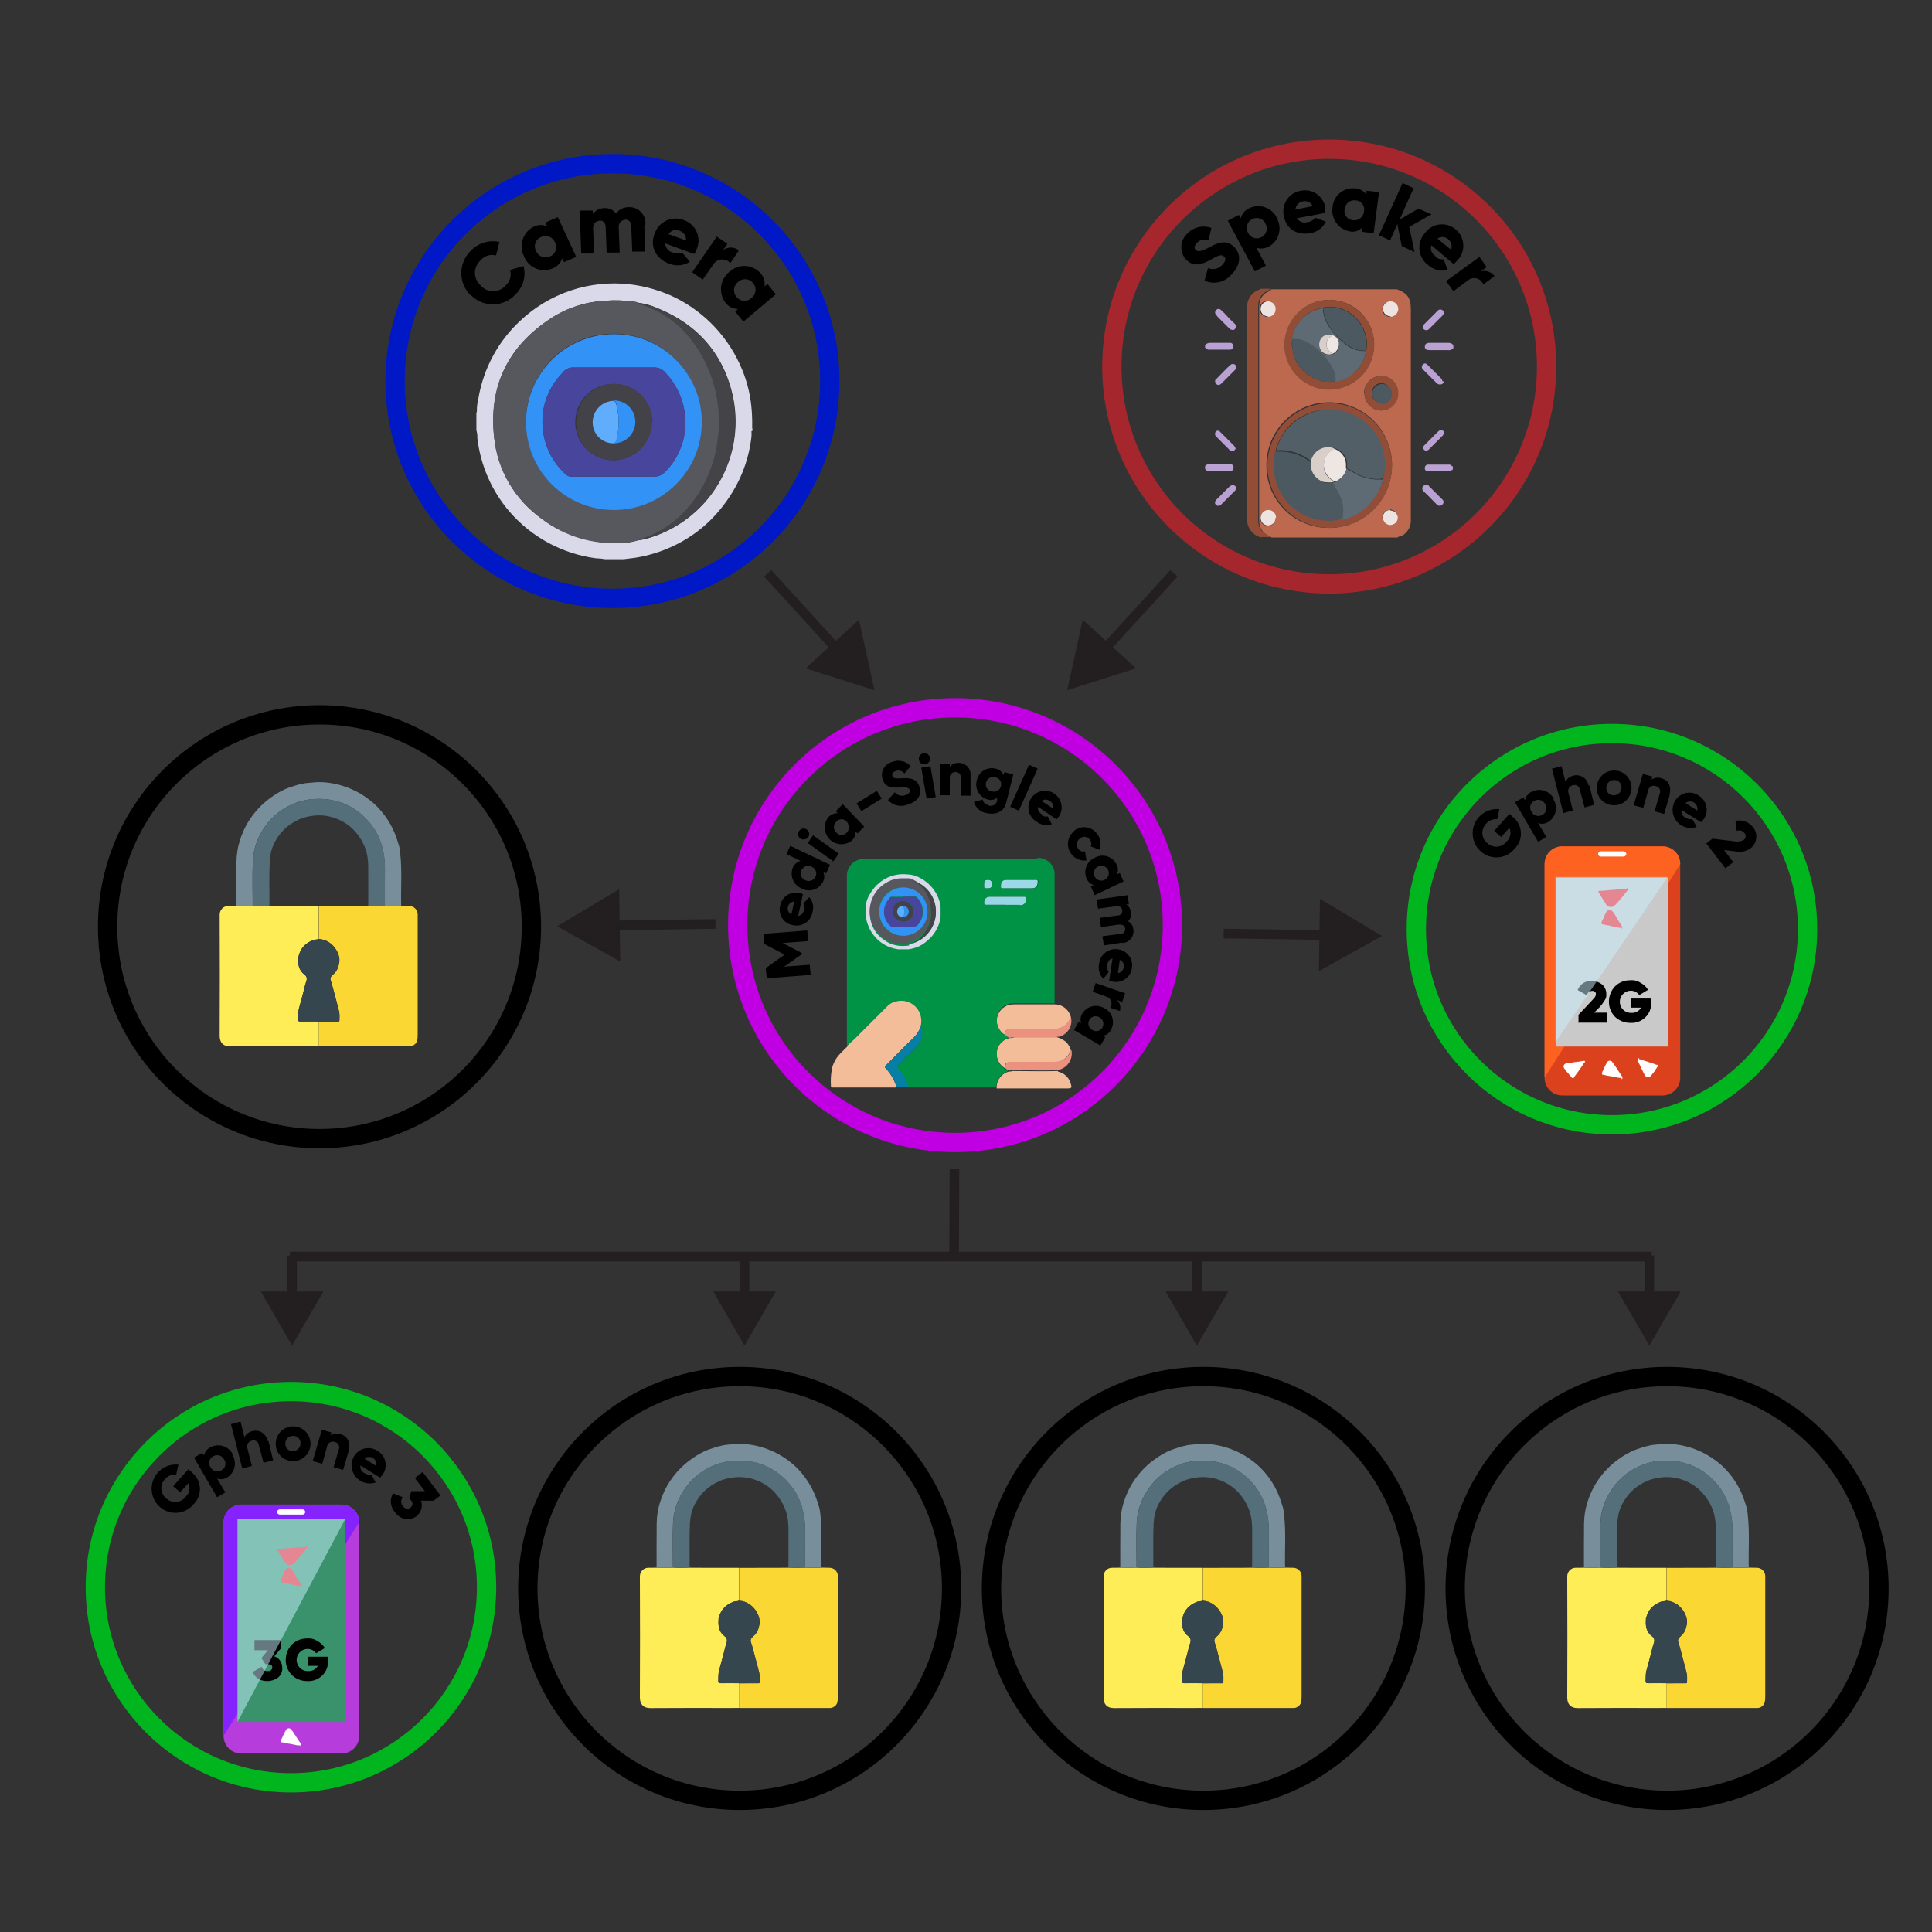 <?xml version="1.0" encoding="UTF-8"?><svg id="Layer_1" xmlns="http://www.w3.org/2000/svg" viewBox="0 0 400 400"><rect x="0" y="0" width="400" height="400" fill="#333333" stroke="none"/><defs><style>.cls-1{fill:#009245;}.cls-2,.cls-3,.cls-4,.cls-5,.cls-6,.cls-7,.cls-8{stroke-miterlimit:10;}.cls-2,.cls-9{fill:#fff;}.cls-2,.cls-8{stroke:#231f20;stroke-width:2px;}.cls-3{stroke:#a5262d;}.cls-3,.cls-4,.cls-5,.cls-6,.cls-7{stroke-width:4px;}.cls-3,.cls-4,.cls-5,.cls-6,.cls-7,.cls-8{fill:none;}.cls-4{stroke:#000;}.cls-10{fill:#57575e;}.cls-11{fill:#bd694f;}.cls-5{stroke:#0018c6;}.cls-12{fill:#ede6e3;}.cls-13{fill:#d9d9ea;}.cls-14{fill:#eb917f;}.cls-15{fill:#b9a1d3;}.cls-16{fill:#3a926c;}.cls-17{fill:#48459c;}.cls-18{fill:#546e7a;}.cls-19{fill:#434348;}.cls-20{fill:#934d36;}.cls-21{fill:#f3bd99;}.cls-6{stroke:#c000e2;}.cls-22{fill:#3392f5;}.cls-23{fill:#4d5961;}.cls-24{fill:#f4bd99;}.cls-25{fill:#c9c9c9;}.cls-26{fill:#5e6b74;}.cls-7{stroke:#00b51e;}.cls-27{fill:#b63cdb;}.cls-28{fill:#ffed58;}.cls-29{fill:#36464e;}.cls-30{fill:#baa1d3;}.cls-31{fill:#424248;}.cls-32{fill:#97d6e5;}.cls-33{fill:#788f9b;}.cls-34{fill:#3392f6;}.cls-35{fill:#ff1d25;}.cls-36{fill:#8622fd;}.cls-37{fill:#9dd8e6;}.cls-38{fill:#fd6220;}.cls-39{fill:#baa2d3;}.cls-40{fill:#d8ceca;}.cls-41{fill:#ede4e1;}.cls-42{fill:#525f67;}.cls-43{fill:#db411d;}.cls-44{fill:#fbd734;}.cls-45{fill:#60acfd;}.cls-46{fill:#ccf2ff;isolation:isolate;opacity:.5;}.cls-47{fill:#231f20;}.cls-48{fill:#924d36;}.cls-49{fill:#914d37;}.cls-50{fill:#067fa6;}</style></defs><circle class="cls-7" cx="60.24" cy="328.61" r="40.5"/><path d="m39.72,304.85c1.9,1.5,2.23,4.25.73,6.16-.11.15-.24.28-.37.41-1.68,2.08-4.73,2.4-6.81.72-.07-.06-.14-.12-.21-.18-2.06-1.85-2.23-5.03-.38-7.09,1.07-1.19,2.65-1.8,4.25-1.64l-.45,2.07c-.89-.09-1.77.27-2.34.96-1.02,1.08-.98,2.79.11,3.82.05.05.11.1.16.14,1.08,1.03,2.79.99,3.82-.08.08-.09.16-.18.23-.28.77-.71.99-1.84.54-2.79l-1.71,1.89-1.44-1.26,3.15-3.51.63.54.09.12Z"/><path d="m48.09,301.16c1.02,1.57.57,3.66-.99,4.68-.64.43-1.44.53-2.16.27l1.71,2.88-1.71.99-4.77-8.19,1.71-.99.36.54c.16-.75.66-1.38,1.35-1.71,1.67-.87,3.72-.22,4.59,1.44l-.09.09Zm-1.71.99c-.39-.78-1.35-1.09-2.13-.7-.04.02-.08.04-.12.07-.75.38-1.05,1.3-.67,2.05.04.07.08.14.13.2.39.78,1.35,1.09,2.13.7.04-.02.08-.04.12-.07.75-.38,1.05-1.3.67-2.05-.04-.07-.08-.14-.13-.2h0Z"/><path d="m55.56,298.28l.99,4.05-1.98.54-.99-3.69c-.07-.6-.61-1.02-1.21-.95-.08,0-.16.03-.23.05-.66.13-1.09.77-.95,1.43.01.07.03.13.05.19l.9,3.6-1.98.54-2.34-9.18,1.98-.54.81,3.24c.32-.64.92-1.11,1.62-1.26,1.32-.38,2.69.38,3.07,1.7.03.12.06.24.08.37l.18-.09Z"/><path d="m57.09,298.91c0-1.99,1.61-3.6,3.6-3.6,1.99,0,3.6,1.61,3.6,3.6,0,1.99-1.61,3.6-3.6,3.6-.03,0-.06,0-.09,0-1.95-.01-3.53-1.61-3.51-3.56,0-.01,0-.02,0-.04Zm5.13,0c.07-.82-.54-1.55-1.36-1.62-.06,0-.11,0-.17,0-.87-.02-1.59.66-1.62,1.53-.07.82.54,1.55,1.36,1.62.06,0,.11,0,.17,0,.87.02,1.59-.66,1.62-1.53Z"/><path d="m72.21,300.35l-1.17,3.96-1.98-.54,1.08-3.69c.24-.57-.02-1.22-.59-1.46-.07-.03-.14-.05-.22-.07-.62-.24-1.31.07-1.55.69-.04.1-.06.2-.07.3l-.99,3.51-1.98-.54,1.89-6.48,1.98.54-.18.63c.61-.42,1.38-.52,2.07-.27,1.35.36,2.16,1.62,1.62,3.42h.09Z"/><path d="m75.54,305.03c.4.25.88.35,1.35.27l.9,1.62c-1.96.68-4.1-.35-4.78-2.3-.36-1.02-.26-2.15.28-3.1.96-1.64,3.06-2.2,4.7-1.24.09.05.17.1.25.16,1.6.99,2.09,3.08,1.11,4.68-.04.06-.08.12-.12.18-.16.23-.34.44-.54.63l-4.05-2.52c-.13.69.25,1.36.9,1.62Zm2.34-1.44c.24-.81-.23-1.66-1.04-1.9-.48-.14-1-.04-1.39.28l2.43,1.53v.09Z"/><path d="m86.34,313.85c-1.38,1.06-3.35.81-4.42-.57-.06-.08-.12-.16-.17-.24-.96-1.07-1.11-2.64-.36-3.87l1.98.81c-.41.53-.41,1.27,0,1.8.54.72,1.17.72,1.62.36.45-.33.54-.96.21-1.41-.06-.08-.13-.15-.21-.21l-.27-.36.45-1.44h2.79l-2.07-2.7,1.62-1.26,3.69,4.86-1.44,1.08h-2.61c.44,1.13.08,2.42-.9,3.15h.09Z"/><path class="cls-27" d="m49.98,311.51h20.7c2.02-.02,3.67,1.6,3.69,3.62,0,.02,0,.05,0,.07v44.16c.02,2.02-1.6,3.67-3.62,3.69-.02,0-.05,0-.07,0h-20.7c-2.02.02-3.67-1.6-3.69-3.62,0-.02,0-.05,0-.07v-44.19c0-2.02,1.63-3.66,3.64-3.66.02,0,.03,0,.05,0Z"/><path class="cls-36" d="m70.68,311.51h-20.7c-2.02-.02-3.67,1.6-3.69,3.62,0,.02,0,.05,0,.07v44.16l28.08-44.19c0-2.02-1.63-3.66-3.64-3.66-.02,0-.03,0-.05,0Z"/><rect class="cls-16" x="49.17" y="314.48" width="22.32" height="42.03"/><path class="cls-9" d="m63.21,313.04c-.02.29-.25.52-.54.54h-4.77c-.29-.02-.52-.25-.54-.54h0c.02-.29.25-.52.54-.54h4.77c.29.02.52.25.54.54Z"/><path class="cls-9" d="m62.22,361.37h-.45c-.31-.02-.61-.08-.9-.18-.36,0-.72-.18-1.08-.18-.43-.04-.85-.13-1.26-.27h-.18c-.18,0-.18-.18-.18-.36.05-.22.14-.44.27-.63.13-.34.28-.67.45-.99.09-.18.27-.45.36-.63.18-.3.57-.39.86-.22.09.05.16.13.22.22.09.09.18.27.36.45.18.36.45.63.63.99l1.08,1.62v.18c0,.18,0,.27-.18.27v-.27Z"/><path class="cls-35" d="m62.4,328.34h-.45c-.34-.02-.67-.08-.99-.18-.4-.05-.79-.14-1.17-.27-.46-.05-.91-.14-1.35-.27h-.18c-.18,0-.18-.18-.18-.36s.18-.45.27-.63c.18-.36.27-.72.45-1.08.1-.22.22-.43.36-.63.22-.32.67-.4.99-.18.07.05.13.11.18.18.14.13.26.28.36.45.24.34.45.7.63,1.08.36.54.72,1.17,1.08,1.71v.18c0,.18,0,.27-.18.27l.18-.27Z"/><path class="cls-35" d="m63.21,320.15h.18c.18,0,.18.09.18.27s-.09.18-.18.27c-.45.54-.81,1.08-1.26,1.53-.36.47-.75.92-1.17,1.35-.2.2-.45.35-.72.45-.31.04-.63-.03-.9-.18-.17-.11-.29-.26-.36-.45-.36-.54-.72-1.08-1.08-1.71-.13-.25-.28-.49-.45-.72h0c-.09-.18,0-.27.18-.27.75-.02,1.5-.08,2.25-.18.66-.02,1.32-.08,1.98-.18h1.44l-.09-.18Z"/><path d="m56.73,342.92c.52.14.96.46,1.26.9.28.43.44.93.45,1.44.07.8-.27,1.58-.9,2.07-.63.46-1.38.72-2.16.72-.66.01-1.31-.14-1.89-.45-.53-.35-.94-.85-1.17-1.44l1.89-1.08c.09.56.6.95,1.17.9.63,0,.54,0,.72-.18.16-.14.26-.33.27-.54,0-.18,0-.45-.27-.54s-.36-.18-.72-.18h-.45l-.81-1.26,1.35-1.62h-2.79v-2.1h5.49v1.71l-1.44,1.71v-.06Z"/><path d="m67.89,343.01v.9c.07,1.11-.36,2.2-1.17,2.97-.81.8-1.92,1.23-3.06,1.17-1.2.02-2.37-.43-3.24-1.26-.83-.84-1.28-1.97-1.26-3.15,0-1.17.45-2.3,1.26-3.15.84-.83,1.97-1.28,3.15-1.26.76-.08,1.52.11,2.16.54.63.33,1.16.83,1.53,1.44l-1.8,1.08c-.2-.26-.44-.47-.72-.63-.33-.18-.7-.28-1.08-.27-1.27.03-2.27,1.08-2.25,2.34.01.57.24,1.11.63,1.53.47.49,1.12.75,1.8.72.81.04,1.58-.38,1.98-1.08h-2.07v-1.89h4.14Z"/><polygon class="cls-46" points="49.17 356.51 49.17 314.48 71.49 314.48 49.17 356.51"/><line class="cls-9" x1="181.05" y1="142.9" x2="158.95" y2="118.7"/><line class="cls-8" x1="173.79" y1="134.96" x2="158.95" y2="118.7"/><polygon class="cls-47" points="177.84 128.3 181.05 142.9 166.8 138.38 177.84 128.3"/><line class="cls-9" x1="243.05" y1="118.7" x2="220.95" y2="142.9"/><line class="cls-8" x1="243.05" y1="118.7" x2="228.21" y2="134.96"/><polygon class="cls-47" points="224.16 128.3 220.95 142.9 235.2 138.38 224.16 128.3"/><circle class="cls-3" cx="275.2" cy="75.89" r="45"/><path class="cls-11" d="m289.2,111.29h-26c0-.2-.2-.2-.4-.3-1.28-.49-2.13-1.73-2.1-3.1v-44.6c.01-1.02.49-1.98,1.3-2.6.4-.3.9-.3,1.2-.8h26c2.2.8,2.9,1.8,2.9,4.2v43.8c-.04,1.41-.9,2.66-2.2,3.2-.27-.04-.54.08-.7.3v-.1Zm-14-2c7.18,0,13-5.82,13-13s-5.82-13-13-13-13,5.82-13,13v.2c0,7.07,5.74,12.81,12.82,12.8.06,0,.12,0,.18,0Zm0-47.2c-5.11.03-9.23,4.19-9.2,9.3.03,5.11,4.19,9.23,9.3,9.2,5.11-.03,9.23-4.19,9.2-9.3-.03-5.07-4.13-9.17-9.2-9.2h-.1Zm7.3,19.3c-.03,1.92,1.48,3.52,3.4,3.6h0c1.95-.01,3.52-1.61,3.5-3.56,0-.05,0-.1,0-.14-.05-1.87-1.53-3.4-3.4-3.5-1.96.06-3.54,1.64-3.6,3.6h.1Zm-18.5,25.8c-.03-.85-.75-1.52-1.6-1.5-.81.05-1.45.69-1.5,1.5-.06.88.62,1.64,1.5,1.7s1.64-.62,1.7-1.5h0v-.2h-.1Zm-1.6-41.7c.85.02,1.57-.65,1.6-1.5h0c.06-.88-.62-1.64-1.5-1.7s-1.64.62-1.7,1.5h0v.2c-.02.85.65,1.57,1.5,1.6h0l.1-.1Zm25.4,0c.82-.02,1.48-.68,1.5-1.5h0c-.03-.86-.74-1.53-1.6-1.5-.86.03-1.53.74-1.5,1.6h0c.02.82.68,1.48,1.5,1.5h0l.1-.1Zm0,40.1c-.82-.03-1.52.58-1.6,1.4h0c-.03.86.64,1.57,1.5,1.6.86.03,1.57-.64,1.6-1.5.03-.85-.64-1.57-1.5-1.6h0v.1Z"/><path class="cls-20" d="m261.2,111.29c-.92-.2-1.74-.74-2.3-1.5-.42-.58-.67-1.28-.7-2v-44c-.1-1.41.59-2.76,1.8-3.5.4-.2.7-.3,1.1-.5h1.9c-.3.4-.8.5-1.2.8-.81.62-1.29,1.58-1.3,2.6v44.6c-.03,1.37.82,2.61,2.1,3.1.1,0,.4,0,.4.3h-1.9l.1.1Z"/><path class="cls-30" d="m300.9,72.09c-.3.33-.76.49-1.2.4h-3.8c-.6,0-.9-.2-.9-.7s.3-.8.9-.8h4.1c.37,0,.71.19.9.5v.6Z"/><path class="cls-39" d="m249.5,96.49c.27-.32.69-.47,1.1-.4h3.9c.6,0,.9.2.9.7s-.3.8-.9.8h-4.1c-.37,0-.71-.19-.9-.5v-.6Z"/><path class="cls-39" d="m300.9,97.09c-.29.3-.68.48-1.1.5h-4.3c-.36-.08-.58-.43-.5-.79,0,0,0,0,0-.01.02-.32.28-.58.6-.6h4.5c.3,0,.4.3.7.4v.6l.1-.1Z"/><path class="cls-30" d="m249.5,71.49c.25-.36.67-.55,1.1-.5h4.2c.35.06.58.4.51.75,0,.02,0,.04-.01.05.01.32-.24.59-.56.6-.01,0-.03,0-.04,0h-4.5c-.3,0-.4-.3-.7-.4v-.5h0Z"/><path class="cls-49" d="m275.2,109.29c-7.12-.06-12.85-5.88-12.8-13,.06-7.12,5.88-12.85,13-12.8,7.12.06,12.85,5.88,12.8,13-.05,7.05-5.75,12.74-12.8,12.8h-.2Zm11.1-10.1h0c.41-1.53.48-3.14.2-4.7-1.02-6.23-6.87-10.47-13.1-9.5h-.4c-3.32.57-6.19,2.64-7.8,5.6-.55.88-.93,1.87-1.1,2.9h0c-.36,1.4-.43,2.87-.2,4.3.5,3.72,2.78,6.96,6.1,8.7,1.37.7,2.87,1.11,4.4,1.2,1.21.12,2.44-.02,3.6-.4.24.02.48-.02.7-.1,2.75-.83,5.08-2.7,6.5-5.2.6-.91,1.01-1.93,1.2-3l-.1.2Z"/><path class="cls-48" d="m275.2,62.09c5.14,0,9.3,4.16,9.3,9.3s-4.16,9.3-9.3,9.3-9.3-4.16-9.3-9.3c.03-5.12,4.18-9.27,9.3-9.3Zm-1.2,1.6c-1.95.3-3.7,1.33-4.9,2.9-.88,1-1.41,2.27-1.5,3.6-.2.65-.2,1.35,0,2,.29,2.87,2.19,5.31,4.9,6.3,1.25.58,2.66.72,4,.4h.6c3.04-.78,5.32-3.3,5.8-6.4.2-.82.2-1.68,0-2.5-.7-4.18-4.61-7.03-8.8-6.4h0l-.1.1Z"/><path class="cls-48" d="m282.5,81.39c-.2-2.1,1.9-3.6,3.6-3.6,1.95.07,3.47,1.7,3.41,3.65,0,.05,0,.1,0,.15-.03,1.9-1.6,3.42-3.5,3.4-1.96-.03-3.52-1.64-3.5-3.6h0Zm3.5,2.1c1.16,0,2.09-.94,2.1-2.1h0c-.08-1.13-.97-2.02-2.1-2.1-1.12.05-2.01.98-2,2.1-.04,1.06.78,1.95,1.84,2,.02,0,.04,0,.06,0h0l.1.1Z"/><path class="cls-41" d="m264.1,107.19c.03.86-.64,1.57-1.5,1.6s-1.57-.64-1.6-1.5v-.2c.05-.88.8-1.55,1.67-1.5,0,0,.02,0,.03,0,.81.05,1.45.69,1.5,1.5l-.1.1Z"/><path class="cls-41" d="m262.5,65.49c-.81.02-1.48-.63-1.5-1.44,0-.02,0-.04,0-.06h0c-.03-.86.64-1.57,1.5-1.6.86-.03,1.57.64,1.6,1.5v.2c-.02.82-.68,1.48-1.5,1.5h0l-.1-.1Z"/><path class="cls-41" d="m287.9,65.49c-.84,0-1.54-.66-1.6-1.5h0c0-.88.72-1.6,1.6-1.6s1.6.72,1.6,1.6h0c-.05.83-.68,1.5-1.5,1.6h0l-.1-.1Z"/><path class="cls-41" d="m287.9,105.69c.82.02,1.48.68,1.5,1.5h0c-.03.86-.74,1.53-1.6,1.5s-1.53-.74-1.5-1.6h0c.02-.82.68-1.48,1.5-1.5h0l.1.1Z"/><path class="cls-30" d="m298.9,64.79c-.01.23-.12.45-.3.6l-2.7,2.7c-.28.33-.77.37-1.1.1h0c-.3-.3-.3-.7.1-1.1l2.7-2.7c.23-.32.67-.41,1-.2.27.12.44.4.4.7l-.1-.1Z"/><path class="cls-15" d="m295.3,100.39c.24-.03.48.09.6.3l2.7,2.7c.3.22.36.65.14.95-.01.02-.03.03-.04.05l-.1.1c-.3.3-.8.3-1.1,0h0c-.9-.9-1.8-1.9-2.8-2.8-.21-.21-.29-.52-.2-.8.08-.3.4-.48.7-.4h0s.1-.1.1-.1Z"/><path class="cls-15" d="m298.9,78.98c0,.29-.21.54-.5.6-.31.08-.65,0-.9-.2l-2.4-2.4-.5-.5c-.28-.25-.3-.67-.05-.95.02-.02.04-.04.05-.05h0c.18-.25.53-.3.78-.12.04.03.08.07.12.12h0l2.9,2.9c.13.14.2.31.2.5l.3.1Z"/><path class="cls-15" d="m298.9,89.69c0,.24-.11.46-.3.6l-2.7,2.7c-.24.31-.66.39-1,.2h0c-.28-.25-.3-.67-.05-.95.02-.02.04-.04.05-.05l.1-.1,2.8-2.8c.21-.21.52-.29.8-.2.25.09.41.34.4.6h-.1Z"/><path class="cls-30" d="m255.9,67.59c-.03.28-.17.53-.4.7-.31.08-.65,0-.9-.2l-2.3-2.3c-.2-.17-.36-.38-.5-.6-.28-.25-.3-.67-.05-.95.02-.02.04-.04.05-.05h0c.25-.28.67-.3.95-.05.02.02.04.03.05.05h0c.46.41.89.84,1.3,1.3.4.5,1,1,1.5,1.5.18.15.29.37.3.6Z"/><path class="cls-15" d="m255.9,101.09c-.01.23-.12.45-.3.6l-2.7,2.7c-.25.35-.74.44-1.1.2h0c-.4-.4-.3-.8.1-1.2l2.7-2.7c.25-.21.59-.28.9-.2.3.11.5.38.5.7l-.1-.1Z"/><path class="cls-15" d="m255.9,76.09c-.01.23-.12.45-.3.6l-2.7,2.7c-.4.4-.8.4-1.1.1-.3-.3-.3-.8,0-1.1h.1c.9-.9,1.8-1.9,2.8-2.8.21-.21.52-.29.8-.2.3.11.5.38.5.7h-.1Z"/><path class="cls-15" d="m255.9,92.59c-.03.28-.17.53-.4.7-.25.15-.55.15-.8,0l-3-3c-.2-.27-.2-.63,0-.9h0c.18-.25.53-.3.78-.12.04.03.08.07.12.12h0l2.9,2.9c.13.14.2.31.2.5l.2-.2Z"/><path class="cls-42" d="m264.2,93.49c.17-1.03.55-2.02,1.1-2.9,3.17-5.49,10.17-7.41,15.7-4.3.42.23.82.5,1.2.8,2.39,1.74,3.97,4.37,4.4,7.3.28,1.53.21,3.1-.2,4.6h0c-.32.11-.66.18-1,.2-1.84.01-3.65-.51-5.2-1.5-.4-.29-.84-.53-1.3-.7v-1.1c-.13-1.48-1.17-2.72-2.6-3.1-.74-.3-1.56-.3-2.3,0-1.2.44-2.1,1.46-2.4,2.7-.1,0-.2,0-.4-.2-1.8-1.39-4.02-2.13-6.3-2.1-.2,0-.5.1-.7,0v.3Z"/><path class="cls-23" d="m264.2,93.49h.7c2.28-.03,4.5.71,6.3,2.1.1,0,.2.1.4.2v.1c-.3,1.77.78,3.49,2.5,4,.59.13,1.2.17,1.8.1.59.93,1.13,1.9,1.6,2.9.68,1.4.82,3,.4,4.5-1.16.38-2.39.52-3.6.4-1.53-.1-3.03-.51-4.4-1.2-3.37-1.69-5.66-4.96-6.1-8.7-.18-1.4-.12-2.82.2-4.2h0l.2-.2Z"/><path class="cls-26" d="m277.9,107.39c.37-1.5.23-3.09-.4-4.5-.47-1-1.01-1.97-1.6-2.9l.4-.2h.2c1.13-.51,1.98-1.5,2.3-2.7.45.19.89.43,1.3.7,1.55.99,3.36,1.51,5.2,1.5h1c-.19,1.07-.6,2.09-1.2,3-1.45,2.48-3.76,4.33-6.5,5.2-.2,0-.5.1-.7.1v-.2Z"/><path class="cls-26" d="m282.8,72.59c-.12,1.25-.61,2.43-1.4,3.4-1.05,1.5-2.62,2.57-4.4,3h-.6c.04-.86-.13-1.72-.5-2.5-1.09-2.29-2.88-4.18-5.1-5.4-.94-.71-2.14-1-3.3-.8.14-1.32.66-2.57,1.5-3.6,1.2-1.57,2.95-2.6,4.9-2.9,0,.93.21,1.85.6,2.7.89,1.75,2.15,3.29,3.7,4.5,1.21,1.15,2.83,1.76,4.5,1.7l.1-.1Zm-7-3.1c-.84-.3-1.77-.02-2.3.7-.5.76-.5,1.74,0,2.5.53.72,1.46,1,2.3.7.88-.25,1.47-1.09,1.4-2,0-.87-.57-1.64-1.4-1.9Z"/><path class="cls-23" d="m282.8,72.59c-1.67.06-3.29-.55-4.5-1.7-1.6-1.16-2.87-2.71-3.7-4.5-.41-.84-.61-1.77-.6-2.7,4.19-.67,8.13,2.18,8.8,6.37,0,0,0,.02,0,.03.2.82.2,1.68,0,2.5Z"/><path class="cls-23" d="m267.6,70.19c1.16-.09,2.31.19,3.3.8,2.2,1.25,3.98,3.13,5.1,5.4.41.76.59,1.64.5,2.5-1.34.33-2.75.19-4-.4-2.69-1.01-4.58-3.45-4.9-6.3-.1-.66-.09-1.34,0-2Z"/><path class="cls-23" d="m286.1,83.49c-1.06.04-1.95-.78-2-1.84,0-.02,0-.04,0-.06h0c.03-1.11.89-2.02,2-2.1,1.16,0,2.1.94,2.1,2.1,0,1.16-.94,2.1-2.1,2.1h0v-.2Z"/><path class="cls-12" d="m278.8,96.98c-.29,1.22-1.14,2.22-2.3,2.7h-.2c-.62-.36-1.16-.83-1.6-1.4-1.13-1.69-.68-3.97,1-5.1h0c.1,0,.4-.1.4-.3,1.42.39,2.45,1.63,2.57,3.1v1.1l.13-.1Z"/><path class="cls-40" d="m276.2,92.89c0,.2-.2.3-.4.3-1.68,1.12-2.21,3.35-1.2,5.1h0c.44.57.98,1.04,1.6,1.4l-.4.2c-.6.02-1.2-.02-1.8-.1-1.73-.58-2.81-2.29-2.6-4.1v-.1c.22-1.3,1.15-2.38,2.4-2.8.74-.3,1.56-.3,2.3,0l.1.1Z"/><path class="cls-12" d="m275.8,69.39c.86.21,1.45,1.01,1.4,1.9-.01.89-.57,1.68-1.4,2,0-.2-.3-.3-.5-.5-.82-.72-.91-1.97-.2-2.8.2-.2.5-.3.7-.6Z"/><path class="cls-40" d="m275.8,69.39c-.1.3-.5.4-.7.6-.71.83-.62,2.08.2,2.8.2.2.4.2.5.5-.84.28-1.76,0-2.3-.7-.5-.76-.5-1.74,0-2.5.53-.72,1.46-1,2.3-.7Z"/><path d="m249.4,58.09l.7-2.6c.99.46,2.17.21,2.9-.6.9-.9.8-1.5.4-1.8-.5-.5-1.2-.2-2.8.7-1.6.9-3.4,1.6-5,0-1.44-1.54-1.35-3.95.18-5.39,0,0,.01-.01.02-.01,1.28-1.37,3.24-1.84,5-1.2l-.6,2.6c-.82-.4-1.81-.19-2.4.5-.6.6-.6,1.2-.2,1.5s.9.4,2.6-.5,3.5-1.9,5.3-.2c1.6,1.6,1.3,3.9-.5,5.7-1.3,1.59-3.49,2.16-5.4,1.4l-.2-.1Z"/><path d="m264.3,45.09c1.22,2.03.56,4.67-1.47,5.89,0,0-.02.01-.03.01-.82.48-1.8.59-2.7.3l2,3.7-2.3,1.2-5.6-10.5,2.3-1.2.4.7c.22-.95.89-1.73,1.8-2.1,2.14-1,4.68-.08,5.68,2.05,0,.02.01.03.02.05l-.1-.1Zm-2.3,1.2c-.46-1-1.65-1.44-2.66-.97-.05.02-.1.05-.14.07-.98.51-1.37,1.71-.86,2.7.02.04.04.07.06.1.46,1,1.65,1.44,2.66.97.05-.02.1-.05.14-.07.98-.51,1.37-1.71.86-2.7-.02-.04-.04-.07-.06-.1Z"/><path d="m270.8,45.98c.6-.09,1.14-.41,1.5-.9l2.2.8c-.62,1.31-1.86,2.22-3.3,2.4-2.9.5-5-1.1-5.4-3.6-.52-2.32.95-4.63,3.27-5.14.11-.02.22-.04.33-.06,2.31-.44,4.53,1.08,4.97,3.39.01.07.02.14.03.21v1l-5.9,1.1c.46.74,1.37,1.07,2.2.8h.1Zm1-3.3c-.48-.94-1.63-1.31-2.57-.82-.58.3-.97.87-1.03,1.52l3.6-.7Z"/><path d="m285.5,39.89l-1.1,8.4-2.5-.3v-.8c-.64.67-1.6.94-2.5.7-2.33-.44-3.88-2.66-3.5-5,.17-2.33,2.2-4.08,4.53-3.91.02,0,.05,0,.07,0,.95.05,1.84.53,2.4,1.3v-.8c.1,0,2.6.3,2.6.3v.1Zm-3.1,3.9c.23-1.01-.4-2.02-1.41-2.26-.1-.02-.19-.04-.29-.04-1.09-.17-2.11.58-2.28,1.67,0,.04-.01.09-.02.13-.23,1.01.4,2.02,1.41,2.26.1.02.19.04.29.04,1.09.17,2.11-.58,2.28-1.67,0-.04.01-.09.02-.13h0Z"/><path d="m290.2,50.89l-.9-4.5-1.5,3.4-2.3-1.1,4.9-10.8,2.27,1.09-2.9,6.5,3.9-2.3,2.7,1.2-4.6,2.6,1.1,5.2-2.6-1.2-.07-.09Z"/><path d="m297.2,53.19c.47.39,1.09.57,1.7.5l.8,2.2c-1.42.36-2.92-.02-4-1-2-1.46-2.44-4.26-.99-6.26.06-.08.12-.16.19-.24,1.36-2.02,4.11-2.55,6.12-1.18,2.02,1.36,2.55,4.11,1.18,6.12-.16.23-.34.45-.54.65-.21.26-.44.49-.7.7l-4.6-3.9c-.3.83.03,1.76.8,2.2l.03.21Zm3.2-1.4c.32-.76.12-1.65-.5-2.2-.62-.61-1.58-.69-2.3-.2l2.8,2.3v.1Z"/><path d="m309.4,57.19l-2.3,1.7c-.38-1.04-1.53-1.57-2.56-1.2-.19.07-.37.17-.54.3l-3.1,2.3-1.5-2.1,6.9-5,1.5,2.1-1.2.9c1.1-.31,2.28.14,2.9,1.1l-.1-.1Z"/><circle class="cls-5" cx="126.8" cy="78.89" r="45"/><path d="m97.5,61.19c-2.57-2.45-2.66-6.52-.21-9.09.07-.07.14-.14.21-.21,1.52-1.59,3.75-2.27,5.9-1.8l-.7,2.8c-1.17-.32-2.42.07-3.2,1-1.44,1.29-1.56,3.49-.27,4.93.09.1.18.19.27.27,1.23,1.44,3.39,1.61,4.82.38.14-.12.26-.24.38-.38.9-.8,1.26-2.05.9-3.2l2.8-.8c.55,2.13-.11,4.39-1.7,5.9-2.39,2.57-6.41,2.71-8.97.33-.11-.1-.22-.21-.33-.33l.1.2Z"/><path d="m115.5,44.98l3.8,8.2-2.5,1.1-.4-.8c-.32.96-1.05,1.73-2,2.1-2.27.96-4.89-.1-5.85-2.37-.02-.04-.04-.09-.05-.13-1.14-2.21-.29-4.92,1.9-6.1.9-.48,1.97-.52,2.9-.1l-.4-.8,2.5-1.1h.1Zm-.6,5.2c-.44-1.08-1.68-1.6-2.76-1.16-.05.02-.09.04-.14.06-1.05.43-1.54,1.63-1.11,2.68.03.08.07.15.11.22.44,1.08,1.68,1.6,2.76,1.16.05-.02.09-.04.14-.06,1.04-.44,1.54-1.64,1.1-2.68-.03-.07-.06-.14-.1-.21h0Z"/><path d="m133.4,46.59l.2,5.5h-2.7l-.2-5.2c0-.9-.5-1.5-1.3-1.4s-1.4.7-1.3,1.7l.2,5.1h-2.7l-.2-5.2c0-.9-.5-1.5-1.3-1.4s-1.4.7-1.3,1.7l.2,5.1h-2.67l-.3-8.9h2.7v.7c.57-.75,1.46-1.19,2.4-1.2.93-.06,1.84.35,2.4,1.1.62-.81,1.58-1.3,2.6-1.3,1.84-.1,3.41,1.31,3.51,3.14,0,.15,0,.3,0,.46l-.23.1Z"/><path d="m139.33,52.29c.61.25,1.29.25,1.9,0l1.6,1.9c-1.28.83-2.89.98-4.3.4-2.9-1.1-4-3.7-3-6.2.8-2.41,3.4-3.71,5.8-2.91.1.03.2.07.3.11,2.31.8,3.54,3.32,2.75,5.63-.04.13-.09.25-.15.37-.11.36-.27.7-.5,1l-6-2.2c.03.93.69,1.71,1.6,1.9Zm2.7-2.5c.09-.89-.45-1.72-1.3-2-.83-.42-1.85-.11-2.3.7l3.6,1.3Z"/><path d="m152.9,51.98l-1.7,2.5c-.77-.92-2.14-1.03-3.06-.26-.13.11-.24.23-.34.36l-2.3,3.3-2.2-1.5,5.1-7.4,2.2,1.5-.9,1.3c.95-.7,2.25-.7,3.2,0v.2Z"/><path d="m160.8,60.79l-6.9,5.8-1.7-2.1.6-.5c-1.02-.03-1.97-.5-2.6-1.3-1.5-2-1.15-4.83.8-6.4,1.83-1.71,4.68-1.62,6.4.2.7.76,1.02,1.78.9,2.8l.6-.5,1.7,2.1.2-.1Zm-5.2.9c.93-.72,1.11-2.05.39-2.99-.03-.04-.06-.08-.09-.11-.73-.91-2.06-1.05-2.97-.32-.05.04-.09.08-.13.12-.93.72-1.11,2.05-.39,2.99.03.04.06.08.09.11.73.91,2.06,1.05,2.97.32.05-.04.09-.08.13-.12Z"/><path class="cls-13" d="m155.8,88.98v.2c-.3,0-.2.3-.2.4.02.5-.02,1-.1,1.5-.46,3.4-1.54,6.69-3.2,9.7-1.45,2.61-3.27,5.01-5.4,7.1-2.28,2.2-4.92,3.99-7.8,5.3-2.42,1.11-4.97,1.89-7.6,2.3l-2.4.3h-3.77c-.66-.12-1.33-.19-2-.2-6.9-.93-13.23-4.34-17.8-9.6-3.72-4.31-6.06-9.64-6.7-15.3.03-.54-.04-1.08-.2-1.6v-3.6c.09-.15.13-.33.1-.5,0-.81.1-1.62.3-2.4.52-3.15,1.57-6.2,3.1-9,1.42-2.61,3.24-4.97,5.4-7,6.12-5.88,14.57-8.71,23-7.7,3.19.39,6.3,1.31,9.2,2.7,6.29,3.11,11.23,8.41,13.9,14.9.98,2.36,1.62,4.86,1.9,7.4.17,1.49.23,3,.2,4.5-.02.21.02.41.1.6h-.03Zm-23.8,22.9c1.12-.17,2.22-.44,3.3-.8,11.94-4.11,18.99-16.42,16.5-28.8-1.9-8.9-7.3-15.1-15.7-18.5-1.27-.56-2.62-.93-4-1.1-.23-.08-.46-.15-.7-.2-2.08-.32-4.2-.38-6.3-.2-3.92.22-7.71,1.46-11,3.6-8.9,5.8-12.9,14-11.8,24.6.69,6.91,4.39,13.16,10.1,17.1,4.69,3.4,10.41,5.1,16.2,4.8,1.15.03,2.3-.13,3.4-.49h0Z"/><path class="cls-10" d="m132,111.89c-1.11.31-2.25.48-3.4.5-5.8.39-11.55-1.31-16.2-4.8-5.8-4.3-9.4-10-10.1-17.1-1.2-10.6,2.9-18.8,11.8-24.6,3.29-2.14,7.08-3.38,11-3.6,2.1-.18,4.22-.12,6.3.2.25-.02.5.05.7.2.15.12.32.22.5.3,4.28,1.29,8.03,3.92,10.7,7.5,1.29,1.66,2.37,3.47,3.2,5.4,1.4,3.23,2.21,6.68,2.4,10.2.05,1.84-.05,3.68-.3,5.5-.39,2.82-1.23,5.55-2.5,8.1-1.36,2.79-3.22,5.29-5.5,7.4-1.88,1.7-4.05,3.05-6.4,4-.72.22-1.42.49-2.1.8h-.1Zm-23.1-24.6c.03,10.02,8.18,18.13,18.2,18.1,10.02-.03,18.13-8.18,18.1-18.2-.03-10.02-8.18-18.13-18.2-18.1-9.98.03-18.07,8.12-18.1,18.1v.1Z"/><path class="cls-19" d="m132,111.89c.68-.33,1.38-.59,2.1-.8,2.35-.96,4.51-2.31,6.4-4,2.28-2.11,4.14-4.61,5.5-7.4,1.27-2.55,2.11-5.28,2.5-8.1.3-1.82.4-3.66.3-5.5-.09-3.53-.91-7-2.4-10.2-.83-1.93-1.91-3.74-3.2-5.4-2.67-3.58-6.42-6.21-10.7-7.5-.2,0-.3-.1-.5-.3,1.38.17,2.73.54,4,1.1,8.4,3.4,13.8,9.6,15.7,18.5,2.55,12.39-4.52,24.74-16.5,28.8-1.06.42-2.17.69-3.3.8h.1Z"/><path class="cls-34" d="m108.9,87.39c0-10.05,8.15-18.2,18.2-18.2s18.2,8.15,18.2,18.2c0,10.05-8.15,18.2-18.2,18.2h0c-10.02.01-18.16-8.08-18.2-18.1h0v-.1Zm18.2-11.3h-8.2c-.86-.07-1.71.26-2.3.9-.2.2-.3.4-.5.6-2.83,3.04-4.18,7.17-3.7,11.3.35,3.58,2.03,6.89,4.7,9.3.29.3.68.48,1.1.5h17c.94.03,1.85-.33,2.5-1,.2-.2.3-.4.5-.5,2.96-3.32,4.25-7.81,3.5-12.2-.53-2.97-1.92-5.72-4-7.9-.55-.64-1.36-1.01-2.2-1h-8.4Z"/><path class="cls-17" d="m127.1,76.09h8.4c.84,0,1.65.36,2.2,1,2.12,2.16,3.52,4.92,4,7.9.78,4.39-.51,8.89-3.5,12.2-.11.21-.29.39-.5.5-.6.74-1.55,1.12-2.5,1h-17c-.42-.02-.81-.2-1.1-.5-2.65-2.42-4.32-5.73-4.7-9.3-.48-4.13.87-8.26,3.7-11.3.2-.17.36-.38.5-.6.58-.65,1.43-.99,2.3-.9h8.2Zm7.9,11.3c.03-4.34-3.46-7.87-7.8-7.9-.03,0-.07,0-.1,0-4.36-.06-7.94,3.44-8,7.8-.06,4.36,3.44,7.94,7.8,8s7.94-3.44,8-7.8c0-.03,0-.07,0-.1h.1,0Z"/><path class="cls-31" d="m135,87.39c-.05,4.3-3.5,7.79-7.8,7.9-4.23.13-7.77-3.2-7.9-7.43,0-.16,0-.31,0-.47,0-4.36,3.54-7.9,7.9-7.9s7.9,3.54,7.9,7.9h-.1Zm-7.9-4.4c-2.42.02-4.38,1.98-4.4,4.4h0c.02,2.42,1.98,4.38,4.4,4.4,2.41.02,4.38-1.93,4.4-4.34,0-.02,0-.04,0-.06,0-2.44-1.96-4.44-4.4-4.5h0v.1Z"/><path class="cls-45" d="m127.1,91.79c-2.38.05-4.35-1.84-4.4-4.22,0-.06,0-.12,0-.18.02-2.42,1.98-4.38,4.4-4.4h0c.4.2.5.7.6,1.1.5,2.21.5,4.49,0,6.7-.01.44-.24.85-.6,1.1v-.1Z"/><path class="cls-22" d="m127.1,91.79c.4-.2.5-.7.6-1.1.5-2.21.5-4.49,0-6.7-.01-.44-.24-.85-.6-1.1,2.46,0,4.45,2,4.44,4.46,0,2.45-1.99,4.44-4.44,4.44h0Z"/><circle class="cls-7" cx="333.74" cy="192.37" r="40.5"/><path d="m313.22,169.15c1.9,1.5,2.23,4.25.73,6.16-.11.15-.24.28-.37.41-1.68,2.08-4.73,2.4-6.81.72-.07-.06-.14-.12-.21-.18-2.06-1.85-2.23-5.03-.38-7.09,1.07-1.19,2.65-1.8,4.25-1.64l-.45,2.07c-.9-.08-1.77.29-2.34.99-1.02,1.08-.98,2.79.11,3.82.05.05.11.1.16.14,1.08,1.03,2.79.99,3.82-.08.08-.09.16-.18.23-.28.77-.71.99-1.84.54-2.79l-1.71,1.89-1.44-1.26,3.15-3.51.63.54.09.09Z"/><path d="m321.59,165.46c1.02,1.57.57,3.66-.99,4.68-.64.43-1.44.53-2.16.27l1.71,2.88-1.71.99-4.77-8.19,1.71-.99.36.54c.16-.75.66-1.38,1.35-1.71,1.67-.87,3.72-.22,4.59,1.44l-.09.09Zm-1.71.99c-.39-.78-1.35-1.09-2.13-.7-.04.02-.08.04-.12.07-.75.38-1.05,1.3-.67,2.05.04.07.08.14.13.2.39.78,1.35,1.09,2.13.7.04-.02.08-.04.12-.07.75-.38,1.05-1.3.67-2.05-.04-.07-.08-.14-.13-.2Z"/><path d="m329.06,162.58l.99,4.05-1.98.54-.99-3.69c-.07-.6-.61-1.02-1.21-.95-.08,0-.16.03-.23.05-.66.13-1.09.77-.95,1.43.01.07.03.13.05.19l.9,3.6-1.98.54-2.34-9.18,1.98-.54.81,3.24c.32-.64.92-1.11,1.62-1.26,1.32-.38,2.69.38,3.07,1.7.03.12.06.24.08.37l.18-.09Z"/><path d="m330.59,163.12c0-1.99,1.61-3.6,3.6-3.6,1.99,0,3.6,1.61,3.6,3.6,0,1.99-1.61,3.6-3.6,3.6-.03,0-.06,0-.09,0-1.95-.01-3.53-1.61-3.51-3.56,0-.01,0-.02,0-.04Zm5.13,0c.07-.82-.54-1.55-1.36-1.62-.06,0-.11,0-.17,0-.87-.02-1.59.66-1.62,1.53-.07.82.54,1.55,1.36,1.62.06,0,.11,0,.17,0,.87.02,1.59-.66,1.62-1.53Z"/><path d="m345.71,164.56l-1.17,3.96-1.98-.54,1.08-3.69c.24-.57-.02-1.22-.59-1.46-.07-.03-.14-.05-.22-.07-.62-.24-1.31.07-1.55.69-.04.1-.06.2-.07.3l-.99,3.51-1.98-.54,1.89-6.48,1.98.54-.18.63c.61-.42,1.38-.52,2.07-.27,1.35.36,2.16,1.62,1.62,3.42h.09Z"/><path d="m349.04,169.33c.4.25.88.35,1.35.27l.9,1.62c-1.96.68-4.1-.35-4.78-2.3-.36-1.02-.26-2.15.28-3.1.96-1.64,3.06-2.2,4.7-1.24.09.05.17.1.25.16,1.6.99,2.09,3.08,1.11,4.68-.04.06-.08.12-.12.18-.16.23-.34.44-.54.63l-4.05-2.52c-.13.69.25,1.36.9,1.62Zm2.34-1.44c.24-.81-.23-1.66-1.04-1.9-.48-.14-1-.04-1.39.28l2.43,1.53v.09Z"/><path d="m354.62,173.65l4.5.54c.64.12,1.31.02,1.89-.27.45-.33.54-.97.2-1.41,0,0-.01-.02-.02-.03-.38-.5-1.04-.69-1.62-.45l-.27-2.07c1.34-.32,2.75.18,3.6,1.26,1.1,1.29.94,3.23-.35,4.33-.03.03-.07.06-.1.08-.94.66-2.12.89-3.24.63l-2.25-.27,1.89,2.52-1.62,1.26-3.96-5.13,1.26-.99h.09Z"/><path class="cls-43" d="m323.48,175.23h20.7c2.02-.02,3.67,1.6,3.69,3.62,0,.02,0,.05,0,.07v44.19c.02,2.02-1.6,3.67-3.62,3.69-.02,0-.05,0-.07,0h-20.7c-2.02.02-3.67-1.6-3.69-3.62,0-.02,0-.05,0-.07v-44.19c-.02-2.02,1.6-3.67,3.62-3.69.02,0,.05,0,.07,0Z"/><path class="cls-38" d="m344.18,175.23h-20.7c-2.02-.02-3.67,1.6-3.69,3.62,0,.02,0,.05,0,.07v44.19l28.08-44.19c.02-2.02-1.6-3.67-3.62-3.69-.02,0-.05,0-.07,0Z"/><rect class="cls-25" x="322.13" y="181.75" width="23.31" height="34.92"/><path class="cls-9" d="m336.71,176.8c-.02.29-.25.52-.54.54h-4.77c-.29-.02-.52-.25-.54-.54h0c.02-.29.25-.52.54-.54h4.77c.29.02.52.25.54.54Z"/><path class="cls-9" d="m335.72,223.15h-.45c-.31-.02-.61-.08-.9-.18-.36,0-.72-.18-1.08-.18-.43-.04-.85-.13-1.26-.27h-.18c-.18,0-.18-.18-.18-.36.05-.22.14-.44.27-.63.13-.34.28-.67.45-.99.09-.18.27-.45.36-.63.18-.3.57-.39.86-.22.09.05.16.13.22.22.09.09.18.27.36.45.18.36.45.63.63.99l1.08,1.62v.18c0,.18,0,.27-.18.27v-.27Z"/><path class="cls-9" d="m328.16,219.82c0,.09-.18.27-.27.36l-.54.81c-.18.27-.45.63-.63.9l-.81,1.08c0,.07-.04.13-.09.18-.1.09-.26.09-.36,0-.18-.18-.27-.36-.45-.54s-.45-.54-.72-.81c-.17-.19-.32-.41-.45-.63-.2-.3-.13-.7.17-.9.06-.04.12-.07.19-.09.18,0,.36-.09.54-.09.4-.02.79-.08,1.17-.18.64-.05,1.27-.14,1.89-.27h.18c.18,0,.27.09.18.27v-.09Z"/><path class="cls-9" d="m339.32,219.28c.13-.01.25.02.36.09l.9.27c.36.09.72.27,1.08.36s.81.27,1.26.45h.18c.18,0,.18.18.09.36s-.27.36-.36.54c-.18.32-.39.62-.63.9-.18.18-.27.36-.45.54-.28.3-.74.31-1.04.04-.01-.01-.03-.02-.04-.04-.09-.18-.18-.27-.27-.45l-.54-1.08c-.27-.54-.54-1.17-.81-1.71v-.22c0-.18,0-.27.27-.27v.22Z"/><path class="cls-35" d="m335.9,192.1h-.45c-.34-.02-.67-.08-.99-.18-.4-.05-.79-.14-1.17-.27-.46-.05-.91-.14-1.35-.27h-.18c-.18,0-.18-.18-.18-.36s.18-.45.27-.63c.18-.36.27-.72.45-1.08.1-.22.22-.43.36-.63.22-.32.67-.4.99-.18.07.05.13.11.18.18.14.13.26.28.36.45.24.34.45.7.63,1.08.36.54.72,1.17,1.08,1.71v.18c0,.18,0,.27-.18.27l.18-.27Z"/><path class="cls-35" d="m336.71,183.91h.18c.18,0,.18.09.18.27s-.09.18-.18.27c-.45.54-.81,1.08-1.26,1.53-.36.47-.75.92-1.17,1.35-.2.2-.45.35-.72.45-.31.04-.63-.03-.9-.18-.17-.11-.29-.26-.36-.45-.36-.54-.72-1.08-1.08-1.71-.13-.25-.28-.49-.45-.72h0c-.09-.18,0-.27.18-.27.75-.02,1.5-.08,2.25-.18.66-.02,1.32-.08,1.98-.18h1.44l-.09-.18Z"/><path d="m326.81,211.63v-1.53l2.79-2.97c.27-.27.45-.54.63-.72.1-.16.16-.35.18-.54.03-.2-.04-.4-.18-.54-.16-.11-.35-.18-.54-.18-.55,0-1.03.37-1.17.9l-1.89-1.08c.23-.59.64-1.09,1.17-1.44.54-.34,1.17-.49,1.8-.45.75,0,1.48.26,2.07.72.58.5.91,1.22.9,1.98.06.48-.07.96-.36,1.35-.29.48-.62.93-.99,1.35l-1.17,1.17h2.61v2.07h-5.94l.09-.09Z"/><path d="m341.84,206.73v.9c.07,1.11-.36,2.2-1.17,2.97-.81.8-1.92,1.23-3.06,1.17-1.2.02-2.37-.43-3.24-1.26-.83-.84-1.28-1.97-1.26-3.15,0-1.17.45-2.3,1.26-3.15.84-.83,1.97-1.28,3.15-1.26.76-.08,1.52.11,2.16.54.63.33,1.16.83,1.53,1.44l-1.8,1.08c-.2-.26-.44-.47-.72-.63-.33-.18-.7-.28-1.08-.27-1.27.03-2.27,1.08-2.25,2.34.01.57.24,1.11.63,1.53.47.49,1.12.75,1.8.72.81.04,1.58-.38,1.98-1.08h-2.07v-1.89h4.14Z"/><polygon class="cls-46" points="322.04 215.77 322.04 181.57 345.26 181.57 322.04 215.77"/><line class="cls-9" x1="148.13" y1="191.29" x2="115.35" y2="191.79"/><line class="cls-8" x1="148.13" y1="191.29" x2="126.11" y2="191.62"/><polygon class="cls-47" points="128.19 184.11 115.35 191.78 128.42 199.07 128.19 184.11"/><line class="cls-9" x1="253.35" y1="193.29" x2="286.13" y2="193.79"/><line class="cls-8" x1="253.35" y1="193.29" x2="275.37" y2="193.62"/><polygon class="cls-47" points="273.06 201.07 286.13 193.79 273.29 186.11 273.06 201.07"/><path class="cls-24" d="m175.44,216.45c.5-.4.9-.9,1.4-1.3l6.8-6.8c1.6-1.66,4.24-1.7,5.9-.1.04.03.07.07.1.1.57.53.96,1.23,1.1,2,.15.62.15,1.28,0,1.9-.3.94-.82,1.79-1.5,2.5-2,1.9-3.9,3.9-5.8,5.8-.3.3-.3.4,0,.7,1.02,1.12,1.77,2.45,2.2,3.9h-13.2c-.2,0-.4,0-.4-.2-.09-1.24-.02-2.48.2-3.7.28-1.17.87-2.24,1.7-3.1l1.5-1.5v-.2Z"/><path class="cls-21" d="m208.04,214.24c-1.48-.83-2.09-2.65-1.4-4.2.54-1.33,1.87-2.17,3.3-2.1h8.4c1.66,0,3.08,1.17,3.4,2.8-.2,0-.2.1-.2.2-.37.89-1.09,1.58-2,1.9-.58.2-1.19.3-1.8.3h-8.4c-1,0-1.2,0-1.3,1.1Z"/><path class="cls-24" d="m208.04,221.14c-1.61-.93-2.19-2.97-1.3-4.6.49-.8,1.28-1.38,2.2-1.6.37-.02.74-.09,1.1-.2h8.8c.69.21,1.34.55,1.9,1,.48.5.83,1.12,1,1.8,0,0-.2.1-.2.2-.6,1.48-2.11,2.38-3.7,2.2h-8.6c-1,0-1.2.2-1.2,1.2Z"/><path class="cls-24" d="m206.34,225.14c-.02-1.58,1.06-2.95,2.6-3.3.24.02.48-.02.7-.1,3.1,0,6.3.1,9.4,0,0,.2.2.2.3.2,1.21.37,2.13,1.37,2.4,2.6.2.7,0,.8-.6.8h-14.8v-.2Z"/><path class="cls-50" d="m185.64,225.14c-.37-1.47-1.13-2.82-2.2-3.9-.3-.3-.3-.4,0-.7,2-1.9,3.9-3.9,5.8-5.8.71-.69,1.22-1.55,1.5-2.5.63,1.51.27,3.26-.9,4.4l-3.8,3.8c-.3.3-.3.4,0,.7,1.02,1.12,1.77,2.45,2.2,3.9h-2.6v.1Z"/><path class="cls-14" d="m219.04,221.54c-3.1.2-6.3,0-9.4,0-.24-.02-.48.02-.7.1-.3-.2-.6-.2-.8-.5h0c0-1.1.2-1.3,1.2-1.3h8.6c1.7,0,3-.5,3.7-2.2,0,0,.1-.2.2-.2.33,1.75-.7,3.46-2.4,4h-.3l-.1.1Z"/><path class="cls-14" d="m218.84,214.74h-8.8c-.38-.03-.76.04-1.1.2-.2-.2-.6-.2-.8-.6h-.1c.1-1.1.2-1.3,1.3-1.3h8.4c.62.05,1.23-.06,1.8-.3.91-.32,1.63-1.01,2-1.9,0-.1,0-.2.2-.2.39,1.79-.72,3.56-2.5,4h-.4v.1Z"/><path class="cls-32" d="m208.04,187.34h-3.8c-.3,0-.5,0-.5-.4-.09-.63.35-1.21.98-1.3.11-.02.22-.02.32,0h6.9c.4,0,.5,0,.5.5.09.63-.35,1.21-.98,1.3-.11.02-.22.02-.32,0h-3.1v-.1Z"/><path class="cls-37" d="m211.04,182.14h3.4c.3,0,.4,0,.4.4q0,1.4-1.3,1.4h-5.9c-.4,0-.5,0-.5-.5,0-.86.4-1.3,1.2-1.3h2.7Z"/><path class="cls-37" d="m203.74,182.94c-.05-.39.22-.75.61-.8.06,0,.13,0,.19,0,.53,0,.83.3.9.9q0,.9-.9.9c-.9,0-.8,0-.8-.9v-.1Z"/><path class="cls-21" d="m208.04,214.24h.1c0,.1-.1,0-.1,0Z"/><path class="cls-1" d="m214.74,177.84h-35.8c-.44-.03-.89.04-1.3.2-1.43.5-2.36,1.88-2.3,3.4v35.1c.5-.4.9-.9,1.4-1.3l6.8-6.8c.53-.57,1.23-.96,2-1.1,2.2-.59,4.46.71,5.05,2.9.02.07.03.13.05.2.15.62.15,1.28,0,1.9.63,1.51.27,3.26-.9,4.4l-3.8,3.8c-.3.3-.3.4,0,.7,1.02,1.12,1.77,2.45,2.2,3.9h18.1c0-1.59,1.07-2.98,2.6-3.4-.3-.2-.6-.2-.8-.5h0c-1.66-1.03-2.17-3.2-1.15-4.86.46-.75,1.19-1.3,2.05-1.54-.2-.2-.6-.2-.8-.6h-.1c-1.47-.93-2.06-2.79-1.4-4.4.54-1.33,1.87-2.17,3.3-2.1h8.4v-26.5c.14-1.85-1.25-3.46-3.1-3.6-.17-.01-.33-.01-.5,0v.2Zm-11,5.1c-.05-.39.22-.75.61-.8.06,0,.13,0,.19,0q.9,0,.9.9t-.9.9c-.9,0-.8,0-.8-.9v-.1Zm7.4,4.4h-6.9c-.3,0-.5,0-.5-.4q0-1.3,1.3-1.3h6.9c.4,0,.5,0,.5.5q0,1.3-1.3,1.3v-.1Zm2.5-3.4h-5.9c-.4,0-.5,0-.5-.5q0-1.3,1.2-1.3h6.1c.3,0,.4,0,.4.4q0,1.4-1.3,1.4Z"/><path class="cls-13" d="m194.74,189.24h0v.6c-.12.95-.42,1.87-.9,2.7-.39.72-.89,1.36-1.5,1.9-.61.61-1.32,1.12-2.1,1.5-.67.29-1.38.49-2.1.6h-2.2c-1.02-.14-2.01-.48-2.9-1-.72-.42-1.36-.96-1.9-1.6-.55-.62-.99-1.33-1.3-2.1-.29-.67-.49-1.38-.6-2.1v-2.2c.1-.89.41-1.75.9-2.5.41-.7.92-1.34,1.5-1.9,1.68-1.61,3.99-2.38,6.3-2.1.88.03,1.73.27,2.5.7,1.72.87,3.07,2.32,3.8,4.1.27.64.44,1.31.5,2v1.4Zm-6.5,6.2c.31-.02.61-.09.9-.2,3.23-1.12,5.15-4.44,4.5-7.8-.44-2.31-2.08-4.21-4.3-5-.35-.16-.72-.26-1.1-.3h-.2c-.57-.05-1.13-.05-1.7,0-1.08.03-2.12.37-3,1-2.32,1.38-3.58,4.03-3.2,6.7.2,1.9,1.22,3.62,2.8,4.7,1.25.96,2.82,1.43,4.4,1.3.3.02.61-.02.9-.1v-.3Z"/><path class="cls-10" d="m188.24,195.45c-.29.08-.6.12-.9.1-1.57.08-3.12-.38-4.4-1.3-1.58-1.08-2.6-2.8-2.8-4.7-.38-2.67.88-5.32,3.2-6.7.9-.58,1.93-.93,3-1h2c1.14.37,2.15,1.06,2.9,2,.36.46.66.97.9,1.5.4.88.6,1.83.6,2.8v1.5c-.08.77-.32,1.52-.7,2.2-.38.75-.89,1.42-1.5,2-.5.46-1.08.83-1.7,1.1-.21.02-.42.09-.6.2v.3Zm-6.3-6.7c0,2.76,2.24,5,5,5s5-2.24,5-5c.03-2.76-2.19-5.02-4.95-5.05-2.76-.03-5.02,2.19-5.05,4.95h0v.1Z"/><path class="cls-19" d="m188.24,195.45c.2-.1.4-.1.6-.2.62-.27,1.2-.64,1.7-1.1.59-.6,1.09-1.27,1.5-2,.34-.7.57-1.44.7-2.2.05-.5.05-1,0-1.5-.04-.96-.25-1.91-.6-2.8-.23-.54-.53-1.05-.9-1.5-.71-.98-1.73-1.68-2.9-2h-.1c.38.05.75.15,1.1.3,2.22.79,3.86,2.69,4.3,5,.67,3.36-1.25,6.7-4.5,7.8-.3,0-.6.2-.9.2Z"/><path class="cls-34" d="m182.04,188.74c0-2.76,2.24-5,5-5s5,2.24,5,5-2.24,5-5,5h0c-2.72,0-4.95-2.18-5-4.9h0v-.1Zm5-3.1h-2.2c-.3,0-.5,0-.6.2,0,.08-.04.15-.1.2-.77.84-1.13,1.97-1,3.1.01.99.49,1.92,1.3,2.5.09.05.2.08.3.1h4.6c.3,0,.5,0,.7-.3l.1-.1c.78-.91,1.11-2.12.9-3.3-.14-.83-.52-1.59-1.1-2.2-.14-.19-.36-.31-.6-.3h-2.3v.1Z"/><path class="cls-17" d="m186.94,185.64h2.3c.24,0,.46.11.6.3.61.58,1,1.36,1.1,2.2.22,1.18-.11,2.4-.9,3.3l-.1.1c-.18.2-.43.31-.7.3h-4.6c-.11.01-.22-.02-.3-.1-.72-.65-1.18-1.54-1.3-2.5-.13-1.13.23-2.26,1-3.1,0-.08.04-.15.1-.2.2-.2.4-.3.6-.2h2.2v-.1Zm2.2,3.1c.02-1.19-.93-2.18-2.12-2.2-.03,0-.05,0-.08,0-1.13-.03-2.07.87-2.1,2,0,.03,0,.07,0,.1-.02,1.19.93,2.18,2.12,2.2.03,0,.05,0,.08,0,1.13.03,2.07-.87,2.1-2,0-.03,0-.07,0-.1Z"/><path class="cls-31" d="m189.14,188.74c.03,1.13-.87,2.07-2,2.1-.03,0-.07,0-.1,0-1.19.02-2.18-.93-2.2-2.12,0-.03,0-.05,0-.08-.03-1.13.87-2.07,2-2.1.03,0,.07,0,.1,0,1.21.01,2.19.99,2.2,2.2Zm-2.2-1.2c-.64-.02-1.18.48-1.2,1.12,0,.03,0,.05,0,.08h0c0,.66.54,1.2,1.2,1.2s1.2-.54,1.2-1.2c0-.66-.54-1.2-1.2-1.2Z"/><path class="cls-45" d="m186.94,189.94c-.66,0-1.2-.53-1.2-1.2,0-.66.53-1.2,1.2-1.2h0c.1,0,.1.2.2.3.1.6.1,1.2,0,1.8,0,.1,0,.2-.2.3Z"/><path class="cls-22" d="m186.94,189.94c.1,0,.1-.2.2-.3.1-.6.1-1.2,0-1.8,0-.1,0-.2-.2-.3.66,0,1.2.54,1.2,1.2,0,.66-.54,1.2-1.2,1.2h0Z"/><circle class="cls-6" cx="197.74" cy="191.54" r="45"/><path d="m167.14,192.74l.2,2.1-5.3.4,4,2.1v.2l-3.7,2.6,5.3-.4.2,2.1-9.1.7-.2-2.1,3.9-2.8-4.2-2.2-.2-2.1,9.1-.7v.1Z"/><path d="m166.54,188.34c.1-.44.03-.91-.2-1.3l1.2-1.3c.74.81,1,1.95.7,3-.25,1.83-1.93,3.11-3.76,2.86-.12-.02-.23-.04-.34-.06-1.78-.3-2.98-1.99-2.67-3.77.02-.11.04-.22.07-.33.34-1.75,2.02-2.89,3.77-2.55.08.01.15.03.23.05.25,0,.49.07.7.2l-1,4.5c.66-.09,1.16-.64,1.2-1.3h.1Zm-2.1-1.7c-.79.05-1.4.74-1.35,1.53.03.49.31.93.75,1.17l.6-2.7Z"/><path d="m163.64,175.14l8.2,3.9-.8,1.8-.6-.3c.32.67.28,1.46-.1,2.1-.82,1.56-2.76,2.17-4.32,1.34-.03-.01-.05-.03-.08-.04-1.67-.71-2.46-2.62-1.8-4.3.29-.69.88-1.2,1.6-1.4l-2.9-1.4.8-1.8v.1Zm4.4,4.3c-.77-.38-1.71-.07-2.1.7-.39.73-.11,1.63.61,2.02.06.03.12.06.19.08.77.38,1.71.07,2.1-.7.37-.75.07-1.66-.68-2.04-.04-.02-.08-.04-.12-.05h0Z"/><path d="m165.74,173.64c-.52-.36-.66-1.07-.3-1.6s1.07-.66,1.6-.3c.52.36.66,1.07.3,1.6-.39.48-1.07.61-1.6.3Zm1.5.9l1.1-1.6,5.3,3.8-1.1,1.6-5.3-3.8Z"/><path d="m174.44,166.45l4.5,4.7-1.4,1.4-.4-.4c.02.72-.27,1.41-.8,1.9-1.5,1.18-3.67.92-4.84-.58-1-1.27-.98-3.07.04-4.32.5-.51,1.18-.8,1.9-.8l-.4-.4,1.4-1.4v-.1Zm.9,3.7c-.49-.61-1.37-.71-1.98-.22-.08.06-.15.14-.22.22-.61.55-.66,1.48-.11,2.09.03.04.07.08.11.11.49.61,1.37.71,1.98.22.08-.06.15-.14.22-.22.56-.57.49-1.56,0-2.21h0Z"/><path d="m177.34,166.34l4.2-2.6,1,1.6-4.2,2.6-1-1.6Z"/><path d="m183.84,165.64l1.4-1.6c.54.64,1.41.88,2.2.6.9-.3,1-.8.9-1.1-.2-.5-.7-.6-2.2-.5-1.5.1-2.9,0-3.4-1.7-.49-1.46.3-3.04,1.76-3.53.08-.03.16-.05.24-.07,1.33-.53,2.85-.17,3.8.9l-1.3,1.5c-.42-.56-1.16-.76-1.8-.5-.6.2-.8.6-.7,1s.4.6,1.9.5c1.5-.1,3.1-.1,3.7,1.7.6,1.8-.4,3.1-2.3,3.7-1.45.64-3.14.28-4.2-.9Z"/><path d="m190.24,157.24c-.08-.64.36-1.22,1-1.3.64-.08,1.22.36,1.3,1s-.36,1.22-1,1.3c0,0,0,0,0,0-.62.1-1.2-.32-1.29-.94,0-.02,0-.04,0-.06Zm.5,1.7l1.9-.3,1.1,6.4-1.9.3-1.1-6.4Z"/><path d="m200.94,160.74v4h-2v-3.7c.07-.59-.36-1.13-.95-1.19-.05,0-.1,0-.15,0-.62-.05-1.16.42-1.21,1.04,0,.09,0,.17.01.26v3.5h-2v-6.5h2v.6c.47-.56,1.18-.85,1.9-.8,1.33-.01,2.41,1.06,2.42,2.38,0,.11,0,.21-.02.32v.1Z"/><path d="m209.84,160.14l-1.5,6c-.5,2.1-2.4,2.6-4.1,2.2-1.24-.2-2.25-1.1-2.6-2.3l1.8-.5c.1.5.4.9,1.2,1.2.67.28,1.43-.03,1.71-.7.04-.1.07-.2.09-.3v-.6c-.52.45-1.24.6-1.9.4-1.72-.43-2.76-2.18-2.33-3.9,0-.03.02-.07.03-.1.37-1.71,2.05-2.8,3.77-2.43.04,0,.09.02.13.03.72.14,1.32.63,1.6,1.31l.2-.6,1.8.5.1-.21Zm-2.6,2.6c.21-.77-.25-1.56-1.02-1.76-.06-.02-.12-.03-.18-.04-.78-.25-1.61.18-1.86.96-.02.05-.03.1-.04.14-.21.77.25,1.56,1.02,1.76.06.02.12.03.18.04.78.25,1.61-.18,1.86-.96.02-.05.03-.1.04-.14h0Z"/><path d="m213.04,158.34l1.8.8-3.9,8.7-1.8-.8,3.9-8.7Z"/><path d="m215.64,168.74c.37.29.84.4,1.3.3l.8,1.6c-1.05.38-2.22.19-3.1-.5-1.65-.95-2.21-3.05-1.26-4.7.95-1.65,3.05-2.21,4.7-1.26,1.65.95,2.21,3.05,1.26,4.7-.03.05-.06.11-.1.16-.2.2-.3.4-.5.6l-3.8-2.6c-.2.7.2,1.2.8,1.6l-.1.1Zm2.3-1.3c.25-.61-.01-1.3-.6-1.6-.5-.4-1.2-.4-1.7,0l2.3,1.5v.1Z"/><path d="m222.34,172.04c1.4-1.17,3.48-.99,4.65.41.05.06.1.13.15.19.74.93.93,2.19.5,3.3l-1.8-.7c.19-.47.11-1-.2-1.4-.43-.63-1.29-.78-1.92-.35-.06.04-.12.09-.18.15-.66.47-.81,1.39-.34,2.05.01.02.02.03.04.05.29.47.87.68,1.4.5l.3,1.9c-1.19.16-2.38-.34-3.1-1.3-1.16-1.45-.93-3.57.52-4.74.03-.02.05-.04.08-.06h-.1Z"/><path d="m232.54,182.54l-5.9,2.8-.8-1.8.6-.3c-.69-.2-1.25-.72-1.5-1.4-.68-1.68.13-3.6,1.8-4.3,1.55-.84,3.5-.27,4.34,1.28.02.04.04.08.06.12.38.64.42,1.43.1,2.1l.6-.3.8,1.8h-.1Zm-3.8-.4c.75-.39,1.05-1.32.65-2.08-.39-.75-1.32-1.05-2.08-.65-.74.38-1.04,1.28-.68,2.03.33.75,1.21,1.1,1.96.77.05-.02.09-.04.14-.07Z"/><path d="m232.44,195.14l-3.9.6-.3-1.9,3.8-.5c.5.01.91-.38.92-.88,0-.07,0-.15-.02-.22,0-.6-.6-.9-1.4-.8l-3.6.5-.3-1.9,3.8-.5c.5.01.91-.38.92-.88,0-.07,0-.15-.02-.22,0-.6-.6-.9-1.4-.8l-3.6.5-.3-1.9,6.4-.9.3,1.9h-.6c.6.36.97,1,1,1.7.15.66-.08,1.36-.6,1.8.65.33,1.07.98,1.1,1.7.23,1.3-.64,2.54-1.94,2.77-.12.02-.24.03-.36.03l.1-.1Z"/><path d="m229.24,199.94c-.07.46.04.92.3,1.3l-1.1,1.4c-.79-.78-1.13-1.91-.9-3,.15-1.88,1.79-3.28,3.67-3.13.08,0,.15.01.23.03,1.84.22,3.15,1.89,2.93,3.73,0,.06-.02.12-.03.17-.24,1.8-1.89,3.07-3.69,2.83-.07,0-.14-.02-.21-.03-.28-.02-.55-.09-.8-.2l.7-4.6c-.7.1-1,.7-1.1,1.4v.1Zm2.2,1.5c.8,0,1.1-.6,1.2-1.2.15-.63-.19-1.27-.8-1.5l-.4,2.8v-.1Z"/><path d="m231.94,209.34l-2.1-.7c.49-.65.35-1.57-.3-2.06-.15-.11-.32-.19-.5-.24l-2.8-1,.6-1.8,6.1,2.1-.6,1.8-1.1-.4c.64.58.88,1.48.6,2.3h.1Z"/><path d="m227.94,216.54l-5.6-3.3,1-1.7.5.3c-.24-.71-.13-1.49.3-2.1.98-1.49,2.98-1.94,4.5-1,1.58.77,2.24,2.68,1.47,4.27-.02.05-.05.09-.07.13-.3.7-.95,1.19-1.7,1.3l.5.3-1,1.7.1.1Zm-1.8-3.3c.67.45,1.59.27,2.04-.4.02-.03.04-.06.06-.1.42-.73.17-1.66-.56-2.08-.01,0-.03-.02-.04-.02-.67-.45-1.59-.27-2.04.4-.02.03-.04.06-.06.1-.42.73-.17,1.66.56,2.08.01,0,.03.02.04.02Z"/><line class="cls-2" x1="197.61" y1="242.08" x2="197.53" y2="260.73"/><line class="cls-2" x1="60.04" y1="260.16" x2="341.96" y2="260.16"/><line class="cls-8" x1="60.47" y1="259.96" x2="60.47" y2="269.28"/><polygon class="cls-47" points="53.99 267.39 60.47 278.61 66.96 267.39 53.99 267.39"/><line class="cls-8" x1="154.14" y1="259.96" x2="154.14" y2="269.28"/><polygon class="cls-47" points="147.66 267.39 154.14 278.61 160.62 267.39 147.66 267.39"/><line class="cls-8" x1="247.81" y1="259.96" x2="247.81" y2="269.28"/><polygon class="cls-47" points="241.33 267.39 247.81 278.61 254.29 267.39 241.33 267.39"/><line class="cls-8" x1="341.47" y1="259.96" x2="341.47" y2="269.28"/><polygon class="cls-47" points="334.99 267.39 341.47 278.61 347.96 267.39 334.99 267.39"/><path class="cls-44" d="m83.06,187.56c.56,0,1.12.02,1.68.03.95,0,1.73.77,1.74,1.73.01.87,0,1.75,0,2.62,0,7.4,0,14.8,0,22.2,0,.48-.02.97-.16,1.44-.17.55-.85,1.04-1.42,1.04-6.27,0-12.53,0-18.8,0-.03,0-.06,0-.09-.01,0-1.7,0-3.41,0-5.11,1.31,0,2.61,0,3.92-.01.17,0,.36.04.36-.23.01-.64.06-1.3-.09-1.92-.4-1.67-.89-3.32-1.31-4.98-.12-.45-.24-.89-.4-1.33-.25-.68.22-1.04.63-1.41.67-.62.96-1.39,1.12-2.29.34-1.86-1.23-4.1-3.01-4.67-.06-.1-.14-.14-.25-.09-.09-.02-.18-.04-.27-.06-.04-.06-.09-.07-.16-.04-.17-.02-.35-.05-.52-.07,0-2.26,0-4.53,0-6.79,3.21,0,6.42-.01,9.64-.02.2,0,.4-.02.6-.02,1.15.04,2.3.05,3.45,0,1.13.06,2.25.05,3.38,0Z"/><path class="cls-28" d="m66,211.5c0,1.7,0,3.41,0,5.11-.65,0-1.29.01-1.94.01-5.47,0-10.93-.03-16.4.02-1.44.01-2.18-.77-2.18-2.18.05-8.36.03-16.73,0-25.09,0-1,.81-1.8,1.76-1.78.56.01,1.12-.01,1.68-.02,1.13.03,2.25.06,3.38-.01,1.15.07,2.29.04,3.44.01.19,0,.37.02.56.02,3.23,0,6.45,0,9.68.01,0,2.26,0,4.53,0,6.79-.36.17-.77.09-1.15.23-1.6.62-2.65,1.7-3.03,3.39-.07.04-.12.08-.03.15-.13,1.4.02,2.69,1.28,3.62.4.29.55.73.39,1.28-.1.33-.23.66-.31,1.01-.22.94-.47,1.87-.72,2.8-.18.69-.39,1.37-.56,2.06-.16.68-.12,1.39-.15,2.08-.01.35.08.47.45.46,1.28-.02,2.55,0,3.83,0Z"/><path class="cls-33" d="m52.32,187.55c-1.13.07-2.25.04-3.38.01,0-3.04-.02-6.08.02-9.12.02-1.41.21-2.8.62-4.17.49-1.64,1.19-3.19,2.13-4.61,1.18-1.78,2.64-3.3,4.39-4.55,1.15-.82,2.35-1.55,3.67-2.01,1.31-.46,2.64-.91,4.06-1.01.79-.06,1.58-.17,2.39-.16,1.99.03,3.91.43,5.76,1.13,1.86.7,3.53,1.71,5.06,2.98,1.31,1.1,2.39,2.39,3.31,3.82.65,1.01,1.16,2.09,1.6,3.22.24.62.4,1.26.62,1.89.19.57.23,1.19.3,1.8.39,3.58.1,7.18.19,10.77-1.13.04-2.25.06-3.38,0,0-2.57-.02-5.14.01-7.7.02-1.48-.17-2.92-.53-4.35-.51-2-1.44-3.81-2.79-5.35-1.66-1.89-3.66-3.32-6.09-4.09-1.72-.55-3.47-.72-5.28-.61-1.67.1-3.25.49-4.75,1.19-2.49,1.16-4.45,2.93-5.9,5.27-1.25,2.01-1.93,4.23-2.02,6.57-.11,3.02-.02,6.05-.02,9.08Z"/><path class="cls-18" d="m76.24,187.56c0-2.72.02-5.45,0-8.17-.02-1.45-.22-2.88-.8-4.23-.46-1.07-1.07-2.04-1.84-2.93-1.14-1.32-2.56-2.24-4.16-2.82-1.48-.54-3.04-.72-4.64-.52-.98.12-1.92.35-2.8.73-2.45,1.07-4.25,2.82-5.37,5.27-.52,1.15-.73,2.35-.79,3.6-.15,3.02-.02,6.04-.07,9.07-1.15.02-2.3.05-3.44-.02,0-3.03-.09-6.06.02-9.08.09-2.34.77-4.55,2.02-6.57,1.45-2.33,3.41-4.11,5.9-5.27,1.5-.7,3.07-1.09,4.75-1.19,1.81-.11,3.56.07,5.28.61,2.43.77,4.43,2.19,6.09,4.09,1.35,1.55,2.28,3.35,2.79,5.35.36,1.43.55,2.87.53,4.35-.03,2.57-.01,5.14-.01,7.7-1.15.06-2.3.04-3.45,0Z"/><path class="cls-29" d="m66,211.5c-1.28,0-2.55-.02-3.83,0-.37,0-.46-.11-.45-.46.03-.7-.02-1.4.15-2.08.17-.69.38-1.37.56-2.06.25-.93.5-1.87.72-2.8.08-.34.21-.67.31-1.01.16-.55,0-.99-.39-1.28-1.26-.93-1.41-2.22-1.28-3.62.07-.04.07-.09.03-.15.38-1.69,1.44-2.77,3.03-3.39.38-.15.79-.06,1.15-.23.17.02.35.05.52.07.03.09.08.14.16.04.09.02.18.04.27.06.05.12.15.09.25.09,1.78.57,3.34,2.81,3.01,4.67-.16.89-.44,1.67-1.12,2.29-.41.38-.88.73-.63,1.41.16.43.29.88.4,1.33.43,1.66.91,3.31,1.31,4.98.15.62.1,1.28.09,1.92,0,.28-.19.23-.36.23-1.31,0-2.61,0-3.92.01Z"/><path class="cls-18" d="m67.2,194.65c-.1,0-.2.03-.25-.09.11-.05.19,0,.25.09Z"/><path class="cls-18" d="m66.68,194.5c-.08.1-.12.05-.16-.04.06-.04.12-.02.16.04Z"/><path class="cls-33" d="m61.82,198.02c.04.06.04.12-.03.15-.09-.07-.03-.12.03-.15Z"/><circle class="cls-4" cx="66.15" cy="191.87" r="43.87"/><path class="cls-44" d="m170.06,324.56c.56,0,1.12.02,1.68.03.95,0,1.73.77,1.74,1.73.01.87,0,1.75,0,2.62,0,7.4,0,14.8,0,22.2,0,.48-.02.97-.16,1.44-.17.55-.85,1.04-1.42,1.04-6.27,0-12.53,0-18.8,0-.03,0-.06,0-.09-.01,0-1.7,0-3.41,0-5.11,1.31,0,2.61,0,3.92-.01.17,0,.36.04.36-.23.01-.64.06-1.3-.09-1.92-.4-1.67-.89-3.32-1.31-4.98-.12-.45-.24-.89-.4-1.33-.25-.68.22-1.04.63-1.41.67-.62.96-1.39,1.12-2.29.34-1.86-1.23-4.1-3.01-4.67-.06-.1-.14-.14-.25-.09-.09-.02-.18-.04-.27-.06-.04-.06-.09-.07-.16-.04-.17-.02-.35-.05-.52-.07,0-2.26,0-4.53,0-6.79,3.21,0,6.42-.01,9.64-.02.2,0,.4-.02.6-.02,1.15.04,2.3.05,3.45,0,1.13.06,2.25.05,3.38,0Z"/><path class="cls-28" d="m153,348.5c0,1.7,0,3.41,0,5.11-.65,0-1.29.01-1.94.01-5.47,0-10.93-.03-16.4.02-1.44.01-2.18-.77-2.18-2.18.05-8.36.03-16.73,0-25.09,0-1,.81-1.8,1.76-1.78.56.01,1.12-.01,1.68-.02,1.13.03,2.25.06,3.38-.01,1.15.07,2.29.04,3.44.01.19,0,.37.02.56.02,3.23,0,6.45,0,9.68.01,0,2.26,0,4.53,0,6.79-.36.17-.77.09-1.15.23-1.6.62-2.65,1.7-3.03,3.39-.07.04-.12.08-.03.15-.13,1.4.02,2.69,1.28,3.62.4.29.55.73.39,1.28-.1.33-.23.66-.31,1.01-.22.94-.47,1.87-.72,2.8-.18.69-.39,1.37-.56,2.06-.16.68-.12,1.39-.15,2.08-.01.35.08.47.45.46,1.28-.02,2.55,0,3.83,0Z"/><path class="cls-33" d="m139.32,324.55c-1.13.07-2.25.04-3.38.01,0-3.04-.02-6.08.02-9.12.02-1.41.21-2.8.62-4.17.49-1.64,1.19-3.19,2.13-4.61,1.18-1.78,2.64-3.3,4.39-4.55,1.15-.82,2.35-1.55,3.67-2.01,1.31-.46,2.64-.91,4.06-1.01.79-.06,1.58-.17,2.39-.16,1.99.03,3.91.43,5.76,1.13,1.86.7,3.53,1.71,5.06,2.98,1.31,1.1,2.39,2.39,3.31,3.82.65,1.01,1.16,2.09,1.6,3.22.24.62.4,1.26.62,1.89.19.57.23,1.19.3,1.8.39,3.58.1,7.18.19,10.77-1.13.04-2.25.06-3.38,0,0-2.57-.02-5.14.01-7.7.02-1.48-.17-2.92-.53-4.35-.51-2-1.44-3.81-2.79-5.35-1.66-1.89-3.66-3.32-6.09-4.09-1.72-.55-3.47-.72-5.28-.61-1.67.1-3.25.49-4.75,1.19-2.49,1.16-4.45,2.93-5.9,5.27-1.25,2.01-1.93,4.23-2.02,6.57-.11,3.02-.02,6.05-.02,9.08Z"/><path class="cls-18" d="m163.24,324.56c0-2.72.02-5.45,0-8.17-.02-1.45-.22-2.88-.8-4.23-.46-1.07-1.07-2.04-1.84-2.93-1.14-1.32-2.56-2.24-4.16-2.82-1.48-.54-3.04-.72-4.64-.52-.98.12-1.92.35-2.8.73-2.45,1.07-4.25,2.82-5.37,5.27-.52,1.15-.73,2.35-.79,3.6-.15,3.02-.02,6.04-.07,9.07-1.15.02-2.3.05-3.44-.02,0-3.03-.09-6.06.02-9.08.09-2.34.77-4.55,2.02-6.57,1.45-2.33,3.41-4.11,5.9-5.27,1.5-.7,3.07-1.09,4.75-1.19,1.81-.11,3.56.07,5.28.61,2.43.77,4.43,2.19,6.09,4.09,1.35,1.55,2.28,3.35,2.79,5.35.36,1.43.55,2.87.53,4.35-.03,2.57-.01,5.14-.01,7.7-1.15.06-2.3.04-3.45,0Z"/><path class="cls-29" d="m153,348.5c-1.28,0-2.55-.02-3.83,0-.37,0-.46-.11-.45-.46.03-.7-.02-1.4.15-2.08.17-.69.38-1.37.56-2.06.25-.93.5-1.87.72-2.8.08-.34.21-.67.31-1.01.16-.55,0-.99-.39-1.28-1.26-.93-1.41-2.22-1.28-3.62.07-.04.07-.09.03-.15.38-1.69,1.44-2.77,3.03-3.39.38-.15.79-.06,1.15-.23.17.02.35.05.52.07.03.09.08.14.16.04.09.02.18.04.27.06.05.12.15.09.25.09,1.78.57,3.34,2.81,3.01,4.67-.16.89-.44,1.67-1.12,2.29-.41.38-.88.73-.63,1.41.16.43.29.88.4,1.33.43,1.66.91,3.31,1.31,4.98.15.62.1,1.28.09,1.92,0,.28-.19.23-.36.23-1.31,0-2.61,0-3.92.01Z"/><path class="cls-18" d="m154.2,331.65c-.1,0-.2.03-.25-.09.11-.05.19,0,.25.09Z"/><path class="cls-18" d="m153.68,331.5c-.08.1-.12.05-.16-.04.06-.04.12-.02.16.04Z"/><path class="cls-33" d="m148.82,335.02c.04.06.04.12-.03.15-.09-.07-.03-.12.03-.15Z"/><circle class="cls-4" cx="153.15" cy="328.87" r="43.87"/><path class="cls-44" d="m266.06,324.56c.56,0,1.12.02,1.68.03.95,0,1.73.77,1.74,1.73.01.87,0,1.75,0,2.62,0,7.4,0,14.8,0,22.2,0,.48-.02.97-.16,1.44-.17.55-.85,1.04-1.42,1.04-6.27,0-12.53,0-18.8,0-.03,0-.06,0-.09-.01,0-1.7,0-3.41,0-5.11,1.31,0,2.61,0,3.92-.01.17,0,.36.04.36-.23.01-.64.06-1.3-.09-1.92-.4-1.67-.89-3.32-1.31-4.98-.12-.45-.24-.89-.4-1.33-.25-.68.22-1.04.63-1.41.67-.62.96-1.39,1.12-2.29.34-1.86-1.23-4.1-3.01-4.67-.06-.1-.14-.14-.25-.09-.09-.02-.18-.04-.27-.06-.04-.06-.09-.07-.16-.04-.17-.02-.35-.05-.52-.07,0-2.26,0-4.53,0-6.79,3.21,0,6.42-.01,9.64-.02.2,0,.4-.02.6-.02,1.15.04,2.3.05,3.45,0,1.13.06,2.25.05,3.38,0Z"/><path class="cls-28" d="m249,348.5c0,1.7,0,3.41,0,5.11-.65,0-1.29.01-1.94.01-5.47,0-10.93-.03-16.4.02-1.44.01-2.18-.77-2.18-2.18.05-8.36.03-16.73,0-25.09,0-1,.81-1.8,1.76-1.78.56.01,1.12-.01,1.68-.02,1.13.03,2.25.06,3.38-.01,1.15.07,2.29.04,3.44.01.19,0,.37.02.56.02,3.23,0,6.45,0,9.68.01,0,2.26,0,4.53,0,6.79-.36.17-.77.09-1.15.23-1.6.62-2.65,1.7-3.03,3.39-.07.04-.12.08-.03.15-.13,1.4.02,2.69,1.28,3.62.4.29.55.73.39,1.28-.1.33-.23.66-.31,1.01-.22.94-.47,1.87-.72,2.8-.18.69-.39,1.37-.56,2.06-.16.68-.12,1.39-.15,2.08-.01.35.08.47.45.46,1.28-.02,2.55,0,3.83,0Z"/><path class="cls-33" d="m235.32,324.55c-1.13.07-2.25.04-3.38.01,0-3.04-.02-6.08.02-9.12.02-1.41.21-2.8.62-4.17.49-1.64,1.19-3.19,2.13-4.61,1.18-1.78,2.64-3.3,4.39-4.55,1.15-.82,2.35-1.55,3.67-2.01,1.31-.46,2.64-.91,4.06-1.01.79-.06,1.58-.17,2.39-.16,1.99.03,3.91.43,5.76,1.13,1.86.7,3.53,1.71,5.06,2.98,1.31,1.1,2.39,2.39,3.31,3.82.65,1.01,1.16,2.09,1.6,3.22.24.62.4,1.26.62,1.89.19.57.23,1.19.3,1.8.39,3.58.1,7.18.19,10.77-1.13.04-2.25.06-3.38,0,0-2.57-.02-5.14.01-7.7.02-1.48-.17-2.92-.53-4.35-.51-2-1.44-3.81-2.79-5.35-1.66-1.89-3.66-3.32-6.09-4.09-1.72-.55-3.47-.72-5.28-.61-1.67.1-3.25.49-4.75,1.19-2.49,1.16-4.45,2.93-5.9,5.27-1.25,2.01-1.93,4.23-2.02,6.57-.11,3.02-.02,6.05-.02,9.08Z"/><path class="cls-18" d="m259.24,324.56c0-2.72.02-5.45,0-8.17-.02-1.45-.22-2.88-.8-4.23-.46-1.07-1.07-2.04-1.84-2.93-1.14-1.32-2.56-2.24-4.16-2.82-1.48-.54-3.04-.72-4.64-.52-.98.12-1.92.35-2.8.73-2.45,1.07-4.25,2.82-5.37,5.27-.52,1.15-.73,2.35-.79,3.6-.15,3.02-.02,6.04-.07,9.07-1.15.02-2.3.05-3.44-.02,0-3.03-.09-6.06.02-9.08.09-2.34.77-4.55,2.02-6.57,1.45-2.33,3.41-4.11,5.9-5.27,1.5-.7,3.07-1.09,4.75-1.19,1.81-.11,3.56.07,5.28.61,2.43.77,4.43,2.19,6.09,4.09,1.35,1.55,2.28,3.35,2.79,5.35.36,1.43.55,2.87.53,4.35-.03,2.57-.01,5.14-.01,7.7-1.15.06-2.3.04-3.45,0Z"/><path class="cls-29" d="m249,348.5c-1.28,0-2.55-.02-3.83,0-.37,0-.46-.11-.45-.46.03-.7-.02-1.4.15-2.08.17-.69.38-1.37.56-2.06.25-.93.5-1.87.72-2.8.08-.34.21-.67.31-1.01.16-.55,0-.99-.39-1.28-1.26-.93-1.41-2.22-1.28-3.62.07-.04.07-.09.03-.15.38-1.69,1.44-2.77,3.03-3.39.38-.15.79-.06,1.15-.23.17.02.35.05.52.07.03.09.08.14.16.04.09.02.18.04.27.06.05.12.15.09.25.09,1.78.57,3.34,2.81,3.01,4.67-.16.89-.44,1.67-1.12,2.29-.41.38-.88.73-.63,1.41.16.43.29.88.4,1.33.43,1.66.91,3.31,1.31,4.98.15.62.1,1.28.09,1.92,0,.28-.19.23-.36.23-1.31,0-2.61,0-3.92.01Z"/><path class="cls-18" d="m250.2,331.65c-.1,0-.2.03-.25-.09.11-.05.19,0,.25.09Z"/><path class="cls-18" d="m249.68,331.5c-.08.1-.12.05-.16-.04.06-.04.12-.02.16.04Z"/><path class="cls-33" d="m244.82,335.02c.04.06.04.12-.03.15-.09-.07-.03-.12.03-.15Z"/><circle class="cls-4" cx="249.15" cy="328.87" r="43.87"/><path class="cls-44" d="m362.06,324.56c.56,0,1.12.02,1.68.03.95,0,1.73.77,1.74,1.73.01.87,0,1.75,0,2.62,0,7.4,0,14.8,0,22.2,0,.48-.02.97-.16,1.44-.17.55-.85,1.04-1.42,1.04-6.27,0-12.53,0-18.8,0-.03,0-.06,0-.09-.01,0-1.7,0-3.41,0-5.11,1.31,0,2.61,0,3.92-.01.17,0,.36.04.36-.23.01-.64.06-1.3-.09-1.92-.4-1.67-.89-3.32-1.31-4.98-.12-.45-.24-.89-.4-1.33-.25-.68.22-1.04.63-1.41.67-.62.96-1.39,1.12-2.29.34-1.86-1.23-4.1-3.01-4.67-.06-.1-.14-.14-.25-.09-.09-.02-.18-.04-.27-.06-.04-.06-.09-.07-.16-.04-.17-.02-.35-.05-.52-.07,0-2.26,0-4.53,0-6.79,3.21,0,6.42-.01,9.64-.02.2,0,.4-.02.6-.02,1.15.04,2.3.05,3.45,0,1.13.06,2.25.05,3.38,0Z"/><path class="cls-28" d="m345,348.5c0,1.7,0,3.41,0,5.11-.65,0-1.29.01-1.94.01-5.47,0-10.93-.03-16.4.02-1.44.01-2.18-.77-2.18-2.18.05-8.36.03-16.73,0-25.09,0-1,.81-1.8,1.76-1.78.56.01,1.12-.01,1.68-.02,1.13.03,2.25.06,3.38-.01,1.15.07,2.29.04,3.44.01.19,0,.37.02.56.02,3.23,0,6.45,0,9.68.01,0,2.26,0,4.53,0,6.79-.36.17-.77.09-1.15.23-1.6.62-2.65,1.7-3.03,3.39-.07.04-.12.08-.03.15-.13,1.4.02,2.69,1.28,3.62.4.29.55.73.39,1.28-.1.33-.23.66-.31,1.01-.22.94-.47,1.87-.72,2.8-.18.69-.39,1.37-.56,2.06-.16.68-.12,1.39-.15,2.08-.01.35.08.47.45.46,1.28-.02,2.55,0,3.83,0Z"/><path class="cls-33" d="m331.32,324.55c-1.13.07-2.25.04-3.38.01,0-3.04-.02-6.08.02-9.12.02-1.41.21-2.8.62-4.17.49-1.64,1.19-3.19,2.13-4.61,1.18-1.78,2.64-3.3,4.39-4.55,1.15-.82,2.35-1.55,3.67-2.01,1.31-.46,2.64-.91,4.06-1.01.79-.06,1.58-.17,2.39-.16,1.99.03,3.91.43,5.76,1.13,1.86.7,3.53,1.71,5.06,2.98,1.31,1.1,2.39,2.39,3.31,3.82.65,1.01,1.16,2.09,1.6,3.22.24.62.4,1.26.62,1.89.19.57.23,1.19.3,1.8.39,3.58.1,7.18.19,10.77-1.13.04-2.25.06-3.38,0,0-2.57-.02-5.14.01-7.7.02-1.48-.17-2.92-.53-4.35-.51-2-1.44-3.81-2.79-5.35-1.66-1.89-3.66-3.32-6.09-4.09-1.72-.55-3.47-.72-5.28-.61-1.67.1-3.25.49-4.75,1.19-2.49,1.16-4.45,2.93-5.9,5.27-1.25,2.01-1.93,4.23-2.02,6.57-.11,3.02-.02,6.05-.02,9.08Z"/><path class="cls-18" d="m355.24,324.56c0-2.72.02-5.45,0-8.17-.02-1.45-.22-2.88-.8-4.23-.46-1.07-1.07-2.04-1.84-2.93-1.14-1.32-2.56-2.24-4.16-2.82-1.48-.54-3.04-.72-4.64-.52-.98.12-1.92.35-2.8.73-2.45,1.07-4.25,2.82-5.37,5.27-.52,1.15-.73,2.35-.79,3.6-.15,3.02-.02,6.04-.07,9.07-1.15.02-2.3.05-3.44-.02,0-3.03-.09-6.06.02-9.08.09-2.34.77-4.55,2.02-6.57,1.45-2.33,3.41-4.11,5.9-5.27,1.5-.7,3.07-1.09,4.75-1.19,1.81-.11,3.56.07,5.28.61,2.43.77,4.43,2.19,6.09,4.09,1.35,1.55,2.28,3.35,2.79,5.35.36,1.43.55,2.87.53,4.35-.03,2.57-.01,5.14-.01,7.7-1.15.06-2.3.04-3.45,0Z"/><path class="cls-29" d="m345,348.5c-1.28,0-2.55-.02-3.83,0-.37,0-.46-.11-.45-.46.03-.7-.02-1.4.15-2.08.17-.69.38-1.37.56-2.06.25-.93.5-1.87.72-2.8.08-.34.21-.67.31-1.01.16-.55,0-.99-.39-1.28-1.26-.93-1.41-2.22-1.28-3.62.07-.04.07-.09.03-.15.38-1.69,1.44-2.77,3.03-3.39.38-.15.79-.06,1.15-.23.17.02.35.05.52.07.03.09.08.14.16.04.09.02.18.04.27.06.05.12.15.09.25.09,1.78.57,3.34,2.81,3.01,4.67-.16.89-.44,1.67-1.12,2.29-.41.38-.88.73-.63,1.41.16.43.29.88.4,1.33.43,1.66.91,3.31,1.31,4.98.15.62.1,1.28.09,1.92,0,.28-.19.23-.36.23-1.31,0-2.61,0-3.92.01Z"/><path class="cls-18" d="m346.2,331.65c-.1,0-.2.03-.25-.09.11-.05.19,0,.25.09Z"/><path class="cls-18" d="m345.68,331.5c-.08.1-.12.05-.16-.04.06-.04.12-.02.16.04Z"/><path class="cls-33" d="m340.82,335.02c.04.06.04.12-.03.15-.09-.07-.03-.12.03-.15Z"/><circle class="cls-4" cx="345.15" cy="328.87" r="43.87"/></svg>